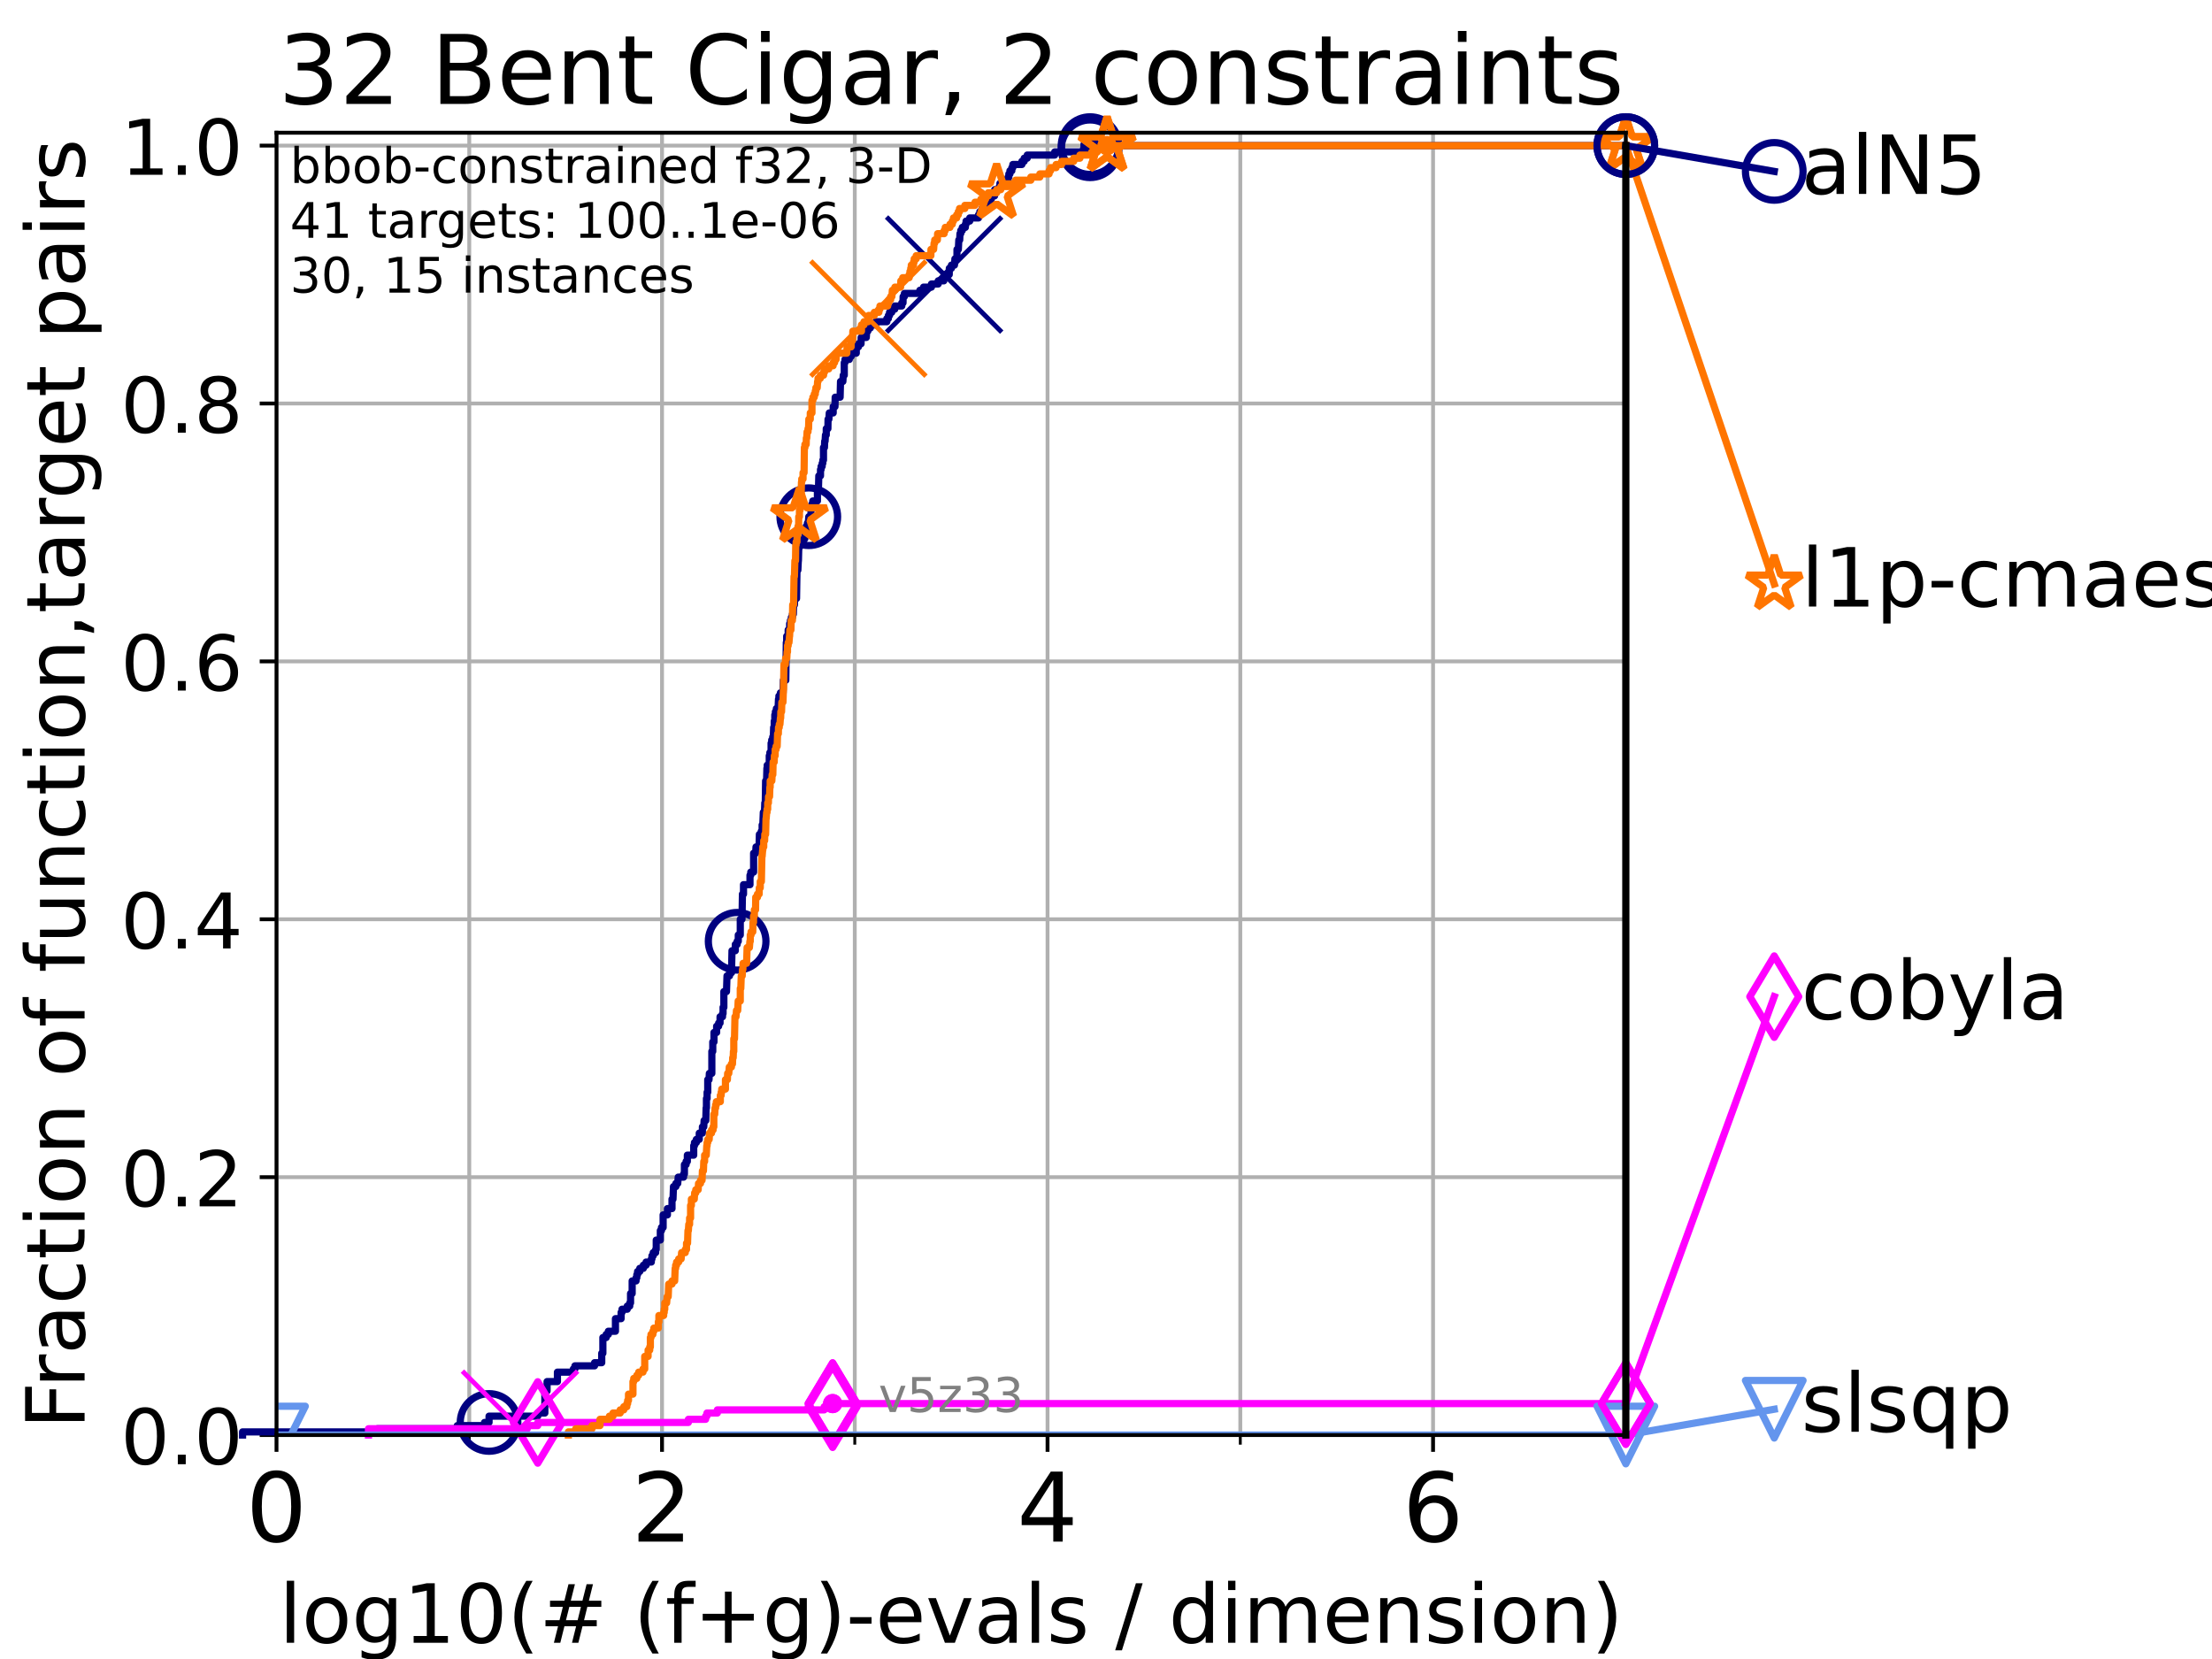 <?xml version="1.0" encoding="utf-8" standalone="no"?>
<!DOCTYPE svg PUBLIC "-//W3C//DTD SVG 1.1//EN"
  "http://www.w3.org/Graphics/SVG/1.1/DTD/svg11.dtd">
<!-- Created with matplotlib (https://matplotlib.org/) -->
<svg height="345.6pt" version="1.1" viewBox="0 0 460.8 345.6" width="460.8pt" xmlns="http://www.w3.org/2000/svg" xmlns:xlink="http://www.w3.org/1999/xlink">
 <defs>
  <style type="text/css">*{stroke-linecap:butt;stroke-linejoin:round;}</style>
 </defs>
 <g id="figure_1">
  <g id="patch_1">
   <path d="M 0 345.6 
L 460.8 345.6 
L 460.8 0 
L 0 0 
z
" style="fill:#ffffff;"/>
  </g>
  <g id="axes_1">
   <g id="patch_2">
    <path d="M 57.6 298.944 
L 338.688 298.944 
L 338.688 27.648 
L 57.6 27.648 
z
" style="fill:#ffffff;"/>
   </g>
   <g id="matplotlib.axis_1">
    <g id="xtick_1">
     <g id="line2d_1">
      <path clip-path="url(#p2a5535ed31)" d="M 57.6 298.944 
L 57.6 27.648 
" style="fill:none;stroke:#b0b0b0;stroke-linecap:square;stroke-width:0.8;"/>
     </g>
     <g id="line2d_2">
      <defs>
       <path d="M 0 0 
L 0 3.5 
" id="mc7255c403e" style="stroke:#000000;stroke-width:0.8;"/>
      </defs>
      <g>
       <use style="stroke:#000000;stroke-width:0.8;" x="57.6" xlink:href="#mc7255c403e" y="298.944"/>
      </g>
     </g>
     <g id="text_1">
      <!-- 0 -->
      <g transform="translate(51.237 321.141)scale(0.2 -0.2)">
       <defs>
        <path d="M 31.781 66.406 
Q 24.172 66.406 20.328 58.906 
Q 16.5 51.422 16.5 36.375 
Q 16.5 21.391 20.328 13.891 
Q 24.172 6.391 31.781 6.391 
Q 39.453 6.391 43.281 13.891 
Q 47.125 21.391 47.125 36.375 
Q 47.125 51.422 43.281 58.906 
Q 39.453 66.406 31.781 66.406 
z
M 31.781 74.219 
Q 44.047 74.219 50.516 64.516 
Q 56.984 54.828 56.984 36.375 
Q 56.984 17.969 50.516 8.266 
Q 44.047 -1.422 31.781 -1.422 
Q 19.531 -1.422 13.062 8.266 
Q 6.594 17.969 6.594 36.375 
Q 6.594 54.828 13.062 64.516 
Q 19.531 74.219 31.781 74.219 
z
" id="DejaVuSans-48"/>
       </defs>
       <use xlink:href="#DejaVuSans-48"/>
      </g>
     </g>
    </g>
    <g id="xtick_2">
     <g id="line2d_3">
      <path clip-path="url(#p2a5535ed31)" d="M 137.911 298.944 
L 137.911 27.648 
" style="fill:none;stroke:#b0b0b0;stroke-linecap:square;stroke-width:0.8;"/>
     </g>
     <g id="line2d_4">
      <g>
       <use style="stroke:#000000;stroke-width:0.8;" x="137.911" xlink:href="#mc7255c403e" y="298.944"/>
      </g>
     </g>
     <g id="text_2">
      <!-- 2 -->
      <g transform="translate(131.548 321.141)scale(0.2 -0.2)">
       <defs>
        <path d="M 19.188 8.297 
L 53.609 8.297 
L 53.609 0 
L 7.328 0 
L 7.328 8.297 
Q 12.938 14.109 22.625 23.891 
Q 32.328 33.688 34.812 36.531 
Q 39.547 41.844 41.422 45.531 
Q 43.312 49.219 43.312 52.781 
Q 43.312 58.594 39.234 62.25 
Q 35.156 65.922 28.609 65.922 
Q 23.969 65.922 18.812 64.312 
Q 13.672 62.703 7.812 59.422 
L 7.812 69.391 
Q 13.766 71.781 18.938 73 
Q 24.125 74.219 28.422 74.219 
Q 39.75 74.219 46.484 68.547 
Q 53.219 62.891 53.219 53.422 
Q 53.219 48.922 51.531 44.891 
Q 49.859 40.875 45.406 35.406 
Q 44.188 33.984 37.641 27.219 
Q 31.109 20.453 19.188 8.297 
z
" id="DejaVuSans-50"/>
       </defs>
       <use xlink:href="#DejaVuSans-50"/>
      </g>
     </g>
    </g>
    <g id="xtick_3">
     <g id="line2d_5">
      <path clip-path="url(#p2a5535ed31)" d="M 218.222 298.944 
L 218.222 27.648 
" style="fill:none;stroke:#b0b0b0;stroke-linecap:square;stroke-width:0.8;"/>
     </g>
     <g id="line2d_6">
      <g>
       <use style="stroke:#000000;stroke-width:0.8;" x="218.222" xlink:href="#mc7255c403e" y="298.944"/>
      </g>
     </g>
     <g id="text_3">
      <!-- 4 -->
      <g transform="translate(211.859 321.141)scale(0.2 -0.2)">
       <defs>
        <path d="M 37.797 64.312 
L 12.891 25.391 
L 37.797 25.391 
z
M 35.203 72.906 
L 47.609 72.906 
L 47.609 25.391 
L 58.016 25.391 
L 58.016 17.188 
L 47.609 17.188 
L 47.609 0 
L 37.797 0 
L 37.797 17.188 
L 4.891 17.188 
L 4.891 26.703 
z
" id="DejaVuSans-52"/>
       </defs>
       <use xlink:href="#DejaVuSans-52"/>
      </g>
     </g>
    </g>
    <g id="xtick_4">
     <g id="line2d_7">
      <path clip-path="url(#p2a5535ed31)" d="M 298.533 298.944 
L 298.533 27.648 
" style="fill:none;stroke:#b0b0b0;stroke-linecap:square;stroke-width:0.8;"/>
     </g>
     <g id="line2d_8">
      <g>
       <use style="stroke:#000000;stroke-width:0.8;" x="298.533" xlink:href="#mc7255c403e" y="298.944"/>
      </g>
     </g>
     <g id="text_4">
      <!-- 6 -->
      <g transform="translate(292.17 321.141)scale(0.2 -0.2)">
       <defs>
        <path d="M 33.016 40.375 
Q 26.375 40.375 22.484 35.828 
Q 18.609 31.297 18.609 23.391 
Q 18.609 15.531 22.484 10.953 
Q 26.375 6.391 33.016 6.391 
Q 39.656 6.391 43.531 10.953 
Q 47.406 15.531 47.406 23.391 
Q 47.406 31.297 43.531 35.828 
Q 39.656 40.375 33.016 40.375 
z
M 52.594 71.297 
L 52.594 62.312 
Q 48.875 64.062 45.094 64.984 
Q 41.312 65.922 37.594 65.922 
Q 27.828 65.922 22.672 59.328 
Q 17.531 52.734 16.797 39.406 
Q 19.672 43.656 24.016 45.922 
Q 28.375 48.188 33.594 48.188 
Q 44.578 48.188 50.953 41.516 
Q 57.328 34.859 57.328 23.391 
Q 57.328 12.156 50.688 5.359 
Q 44.047 -1.422 33.016 -1.422 
Q 20.359 -1.422 13.672 8.266 
Q 6.984 17.969 6.984 36.375 
Q 6.984 53.656 15.188 63.938 
Q 23.391 74.219 37.203 74.219 
Q 40.922 74.219 44.703 73.484 
Q 48.484 72.75 52.594 71.297 
z
" id="DejaVuSans-54"/>
       </defs>
       <use xlink:href="#DejaVuSans-54"/>
      </g>
     </g>
    </g>
    <g id="xtick_5">
     <g id="line2d_9">
      <path clip-path="url(#p2a5535ed31)" d="M 97.755 298.944 
L 97.755 27.648 
" style="fill:none;stroke:#b0b0b0;stroke-linecap:square;stroke-width:0.8;"/>
     </g>
     <g id="line2d_10">
      <defs>
       <path d="M 0 0 
L 0 2 
" id="m73eec9c6e4" style="stroke:#000000;stroke-width:0.6;"/>
      </defs>
      <g>
       <use style="stroke:#000000;stroke-width:0.6;" x="97.755" xlink:href="#m73eec9c6e4" y="298.944"/>
      </g>
     </g>
    </g>
    <g id="xtick_6">
     <g id="line2d_11">
      <path clip-path="url(#p2a5535ed31)" d="M 178.066 298.944 
L 178.066 27.648 
" style="fill:none;stroke:#b0b0b0;stroke-linecap:square;stroke-width:0.8;"/>
     </g>
     <g id="line2d_12">
      <g>
       <use style="stroke:#000000;stroke-width:0.6;" x="178.066" xlink:href="#m73eec9c6e4" y="298.944"/>
      </g>
     </g>
    </g>
    <g id="xtick_7">
     <g id="line2d_13">
      <path clip-path="url(#p2a5535ed31)" d="M 258.377 298.944 
L 258.377 27.648 
" style="fill:none;stroke:#b0b0b0;stroke-linecap:square;stroke-width:0.8;"/>
     </g>
     <g id="line2d_14">
      <g>
       <use style="stroke:#000000;stroke-width:0.6;" x="258.377" xlink:href="#m73eec9c6e4" y="298.944"/>
      </g>
     </g>
    </g>
    <g id="xtick_8">
     <g id="line2d_15">
      <path clip-path="url(#p2a5535ed31)" d="M 338.688 298.944 
L 338.688 27.648 
" style="fill:none;stroke:#b0b0b0;stroke-linecap:square;stroke-width:0.8;"/>
     </g>
     <g id="line2d_16">
      <g>
       <use style="stroke:#000000;stroke-width:0.6;" x="338.688" xlink:href="#m73eec9c6e4" y="298.944"/>
      </g>
     </g>
    </g>
    <g id="text_5">
     <!-- log10(# (f+g)-evals / dimension) -->
     <g transform="translate(58.145 342.218)scale(0.17 -0.17)">
      <defs>
       <path d="M 9.422 75.984 
L 18.406 75.984 
L 18.406 0 
L 9.422 0 
z
" id="DejaVuSans-108"/>
       <path d="M 30.609 48.391 
Q 23.391 48.391 19.188 42.75 
Q 14.984 37.109 14.984 27.297 
Q 14.984 17.484 19.156 11.844 
Q 23.344 6.203 30.609 6.203 
Q 37.797 6.203 41.984 11.859 
Q 46.188 17.531 46.188 27.297 
Q 46.188 37.016 41.984 42.703 
Q 37.797 48.391 30.609 48.391 
z
M 30.609 56 
Q 42.328 56 49.016 48.375 
Q 55.719 40.766 55.719 27.297 
Q 55.719 13.875 49.016 6.219 
Q 42.328 -1.422 30.609 -1.422 
Q 18.844 -1.422 12.172 6.219 
Q 5.516 13.875 5.516 27.297 
Q 5.516 40.766 12.172 48.375 
Q 18.844 56 30.609 56 
z
" id="DejaVuSans-111"/>
       <path d="M 45.406 27.984 
Q 45.406 37.75 41.375 43.109 
Q 37.359 48.484 30.078 48.484 
Q 22.859 48.484 18.828 43.109 
Q 14.797 37.75 14.797 27.984 
Q 14.797 18.266 18.828 12.891 
Q 22.859 7.516 30.078 7.516 
Q 37.359 7.516 41.375 12.891 
Q 45.406 18.266 45.406 27.984 
z
M 54.391 6.781 
Q 54.391 -7.172 48.188 -13.984 
Q 42 -20.797 29.203 -20.797 
Q 24.469 -20.797 20.266 -20.094 
Q 16.062 -19.391 12.109 -17.922 
L 12.109 -9.188 
Q 16.062 -11.328 19.922 -12.344 
Q 23.781 -13.375 27.781 -13.375 
Q 36.625 -13.375 41.016 -8.766 
Q 45.406 -4.156 45.406 5.172 
L 45.406 9.625 
Q 42.625 4.781 38.281 2.391 
Q 33.938 0 27.875 0 
Q 17.828 0 11.672 7.656 
Q 5.516 15.328 5.516 27.984 
Q 5.516 40.672 11.672 48.328 
Q 17.828 56 27.875 56 
Q 33.938 56 38.281 53.609 
Q 42.625 51.219 45.406 46.391 
L 45.406 54.688 
L 54.391 54.688 
z
" id="DejaVuSans-103"/>
       <path d="M 12.406 8.297 
L 28.516 8.297 
L 28.516 63.922 
L 10.984 60.406 
L 10.984 69.391 
L 28.422 72.906 
L 38.281 72.906 
L 38.281 8.297 
L 54.391 8.297 
L 54.391 0 
L 12.406 0 
z
" id="DejaVuSans-49"/>
       <path d="M 31 75.875 
Q 24.469 64.656 21.281 53.656 
Q 18.109 42.672 18.109 31.391 
Q 18.109 20.125 21.312 9.062 
Q 24.516 -2 31 -13.188 
L 23.188 -13.188 
Q 15.875 -1.703 12.234 9.375 
Q 8.594 20.453 8.594 31.391 
Q 8.594 42.281 12.203 53.312 
Q 15.828 64.359 23.188 75.875 
z
" id="DejaVuSans-40"/>
       <path d="M 51.125 44 
L 36.922 44 
L 32.812 27.688 
L 47.125 27.688 
z
M 43.797 71.781 
L 38.719 51.516 
L 52.984 51.516 
L 58.109 71.781 
L 65.922 71.781 
L 60.891 51.516 
L 76.125 51.516 
L 76.125 44 
L 58.984 44 
L 54.984 27.688 
L 70.516 27.688 
L 70.516 20.219 
L 53.078 20.219 
L 48 0 
L 40.188 0 
L 45.219 20.219 
L 30.906 20.219 
L 25.875 0 
L 18.016 0 
L 23.094 20.219 
L 7.719 20.219 
L 7.719 27.688 
L 24.906 27.688 
L 29 44 
L 13.281 44 
L 13.281 51.516 
L 30.906 51.516 
L 35.891 71.781 
z
" id="DejaVuSans-35"/>
       <path id="DejaVuSans-32"/>
       <path d="M 37.109 75.984 
L 37.109 68.5 
L 28.516 68.5 
Q 23.688 68.5 21.797 66.547 
Q 19.922 64.594 19.922 59.516 
L 19.922 54.688 
L 34.719 54.688 
L 34.719 47.703 
L 19.922 47.703 
L 19.922 0 
L 10.891 0 
L 10.891 47.703 
L 2.297 47.703 
L 2.297 54.688 
L 10.891 54.688 
L 10.891 58.5 
Q 10.891 67.625 15.141 71.797 
Q 19.391 75.984 28.609 75.984 
z
" id="DejaVuSans-102"/>
       <path d="M 46 62.703 
L 46 35.5 
L 73.188 35.5 
L 73.188 27.203 
L 46 27.203 
L 46 0 
L 37.797 0 
L 37.797 27.203 
L 10.594 27.203 
L 10.594 35.5 
L 37.797 35.5 
L 37.797 62.703 
z
" id="DejaVuSans-43"/>
       <path d="M 8.016 75.875 
L 15.828 75.875 
Q 23.141 64.359 26.781 53.312 
Q 30.422 42.281 30.422 31.391 
Q 30.422 20.453 26.781 9.375 
Q 23.141 -1.703 15.828 -13.188 
L 8.016 -13.188 
Q 14.5 -2 17.703 9.062 
Q 20.906 20.125 20.906 31.391 
Q 20.906 42.672 17.703 53.656 
Q 14.5 64.656 8.016 75.875 
z
" id="DejaVuSans-41"/>
       <path d="M 4.891 31.391 
L 31.203 31.391 
L 31.203 23.391 
L 4.891 23.391 
z
" id="DejaVuSans-45"/>
       <path d="M 56.203 29.594 
L 56.203 25.203 
L 14.891 25.203 
Q 15.484 15.922 20.484 11.062 
Q 25.484 6.203 34.422 6.203 
Q 39.594 6.203 44.453 7.469 
Q 49.312 8.734 54.109 11.281 
L 54.109 2.781 
Q 49.266 0.734 44.188 -0.344 
Q 39.109 -1.422 33.891 -1.422 
Q 20.797 -1.422 13.156 6.188 
Q 5.516 13.812 5.516 26.812 
Q 5.516 40.234 12.766 48.109 
Q 20.016 56 32.328 56 
Q 43.359 56 49.781 48.891 
Q 56.203 41.797 56.203 29.594 
z
M 47.219 32.234 
Q 47.125 39.594 43.094 43.984 
Q 39.062 48.391 32.422 48.391 
Q 24.906 48.391 20.391 44.141 
Q 15.875 39.891 15.188 32.172 
z
" id="DejaVuSans-101"/>
       <path d="M 2.984 54.688 
L 12.5 54.688 
L 29.594 8.797 
L 46.688 54.688 
L 56.203 54.688 
L 35.688 0 
L 23.484 0 
z
" id="DejaVuSans-118"/>
       <path d="M 34.281 27.484 
Q 23.391 27.484 19.188 25 
Q 14.984 22.516 14.984 16.5 
Q 14.984 11.719 18.141 8.906 
Q 21.297 6.109 26.703 6.109 
Q 34.188 6.109 38.703 11.406 
Q 43.219 16.703 43.219 25.484 
L 43.219 27.484 
z
M 52.203 31.203 
L 52.203 0 
L 43.219 0 
L 43.219 8.297 
Q 40.141 3.328 35.547 0.953 
Q 30.953 -1.422 24.312 -1.422 
Q 15.922 -1.422 10.953 3.297 
Q 6 8.016 6 15.922 
Q 6 25.141 12.172 29.828 
Q 18.359 34.516 30.609 34.516 
L 43.219 34.516 
L 43.219 35.406 
Q 43.219 41.609 39.141 45 
Q 35.062 48.391 27.688 48.391 
Q 23 48.391 18.547 47.266 
Q 14.109 46.141 10.016 43.891 
L 10.016 52.203 
Q 14.938 54.109 19.578 55.047 
Q 24.219 56 28.609 56 
Q 40.484 56 46.344 49.844 
Q 52.203 43.703 52.203 31.203 
z
" id="DejaVuSans-97"/>
       <path d="M 44.281 53.078 
L 44.281 44.578 
Q 40.484 46.531 36.375 47.5 
Q 32.281 48.484 27.875 48.484 
Q 21.188 48.484 17.844 46.438 
Q 14.5 44.391 14.5 40.281 
Q 14.5 37.156 16.891 35.375 
Q 19.281 33.594 26.516 31.984 
L 29.594 31.297 
Q 39.156 29.25 43.188 25.516 
Q 47.219 21.781 47.219 15.094 
Q 47.219 7.469 41.188 3.016 
Q 35.156 -1.422 24.609 -1.422 
Q 20.219 -1.422 15.453 -0.562 
Q 10.688 0.297 5.422 2 
L 5.422 11.281 
Q 10.406 8.688 15.234 7.391 
Q 20.062 6.109 24.812 6.109 
Q 31.156 6.109 34.562 8.281 
Q 37.984 10.453 37.984 14.406 
Q 37.984 18.062 35.516 20.016 
Q 33.062 21.969 24.703 23.781 
L 21.578 24.516 
Q 13.234 26.266 9.516 29.906 
Q 5.812 33.547 5.812 39.891 
Q 5.812 47.609 11.281 51.797 
Q 16.75 56 26.812 56 
Q 31.781 56 36.172 55.266 
Q 40.578 54.547 44.281 53.078 
z
" id="DejaVuSans-115"/>
       <path d="M 25.391 72.906 
L 33.688 72.906 
L 8.297 -9.281 
L 0 -9.281 
z
" id="DejaVuSans-47"/>
       <path d="M 45.406 46.391 
L 45.406 75.984 
L 54.391 75.984 
L 54.391 0 
L 45.406 0 
L 45.406 8.203 
Q 42.578 3.328 38.25 0.953 
Q 33.938 -1.422 27.875 -1.422 
Q 17.969 -1.422 11.734 6.484 
Q 5.516 14.406 5.516 27.297 
Q 5.516 40.188 11.734 48.094 
Q 17.969 56 27.875 56 
Q 33.938 56 38.25 53.625 
Q 42.578 51.266 45.406 46.391 
z
M 14.797 27.297 
Q 14.797 17.391 18.875 11.75 
Q 22.953 6.109 30.078 6.109 
Q 37.203 6.109 41.297 11.75 
Q 45.406 17.391 45.406 27.297 
Q 45.406 37.203 41.297 42.844 
Q 37.203 48.484 30.078 48.484 
Q 22.953 48.484 18.875 42.844 
Q 14.797 37.203 14.797 27.297 
z
" id="DejaVuSans-100"/>
       <path d="M 9.422 54.688 
L 18.406 54.688 
L 18.406 0 
L 9.422 0 
z
M 9.422 75.984 
L 18.406 75.984 
L 18.406 64.594 
L 9.422 64.594 
z
" id="DejaVuSans-105"/>
       <path d="M 52 44.188 
Q 55.375 50.25 60.062 53.125 
Q 64.75 56 71.094 56 
Q 79.641 56 84.281 50.016 
Q 88.922 44.047 88.922 33.016 
L 88.922 0 
L 79.891 0 
L 79.891 32.719 
Q 79.891 40.578 77.094 44.375 
Q 74.312 48.188 68.609 48.188 
Q 61.625 48.188 57.562 43.547 
Q 53.516 38.922 53.516 30.906 
L 53.516 0 
L 44.484 0 
L 44.484 32.719 
Q 44.484 40.625 41.703 44.406 
Q 38.922 48.188 33.109 48.188 
Q 26.219 48.188 22.156 43.531 
Q 18.109 38.875 18.109 30.906 
L 18.109 0 
L 9.078 0 
L 9.078 54.688 
L 18.109 54.688 
L 18.109 46.188 
Q 21.188 51.219 25.484 53.609 
Q 29.781 56 35.688 56 
Q 41.656 56 45.828 52.969 
Q 50 49.953 52 44.188 
z
" id="DejaVuSans-109"/>
       <path d="M 54.891 33.016 
L 54.891 0 
L 45.906 0 
L 45.906 32.719 
Q 45.906 40.484 42.875 44.328 
Q 39.844 48.188 33.797 48.188 
Q 26.516 48.188 22.312 43.547 
Q 18.109 38.922 18.109 30.906 
L 18.109 0 
L 9.078 0 
L 9.078 54.688 
L 18.109 54.688 
L 18.109 46.188 
Q 21.344 51.125 25.703 53.562 
Q 30.078 56 35.797 56 
Q 45.219 56 50.047 50.172 
Q 54.891 44.344 54.891 33.016 
z
" id="DejaVuSans-110"/>
      </defs>
      <use xlink:href="#DejaVuSans-108"/>
      <use x="27.783" xlink:href="#DejaVuSans-111"/>
      <use x="88.965" xlink:href="#DejaVuSans-103"/>
      <use x="152.441" xlink:href="#DejaVuSans-49"/>
      <use x="216.064" xlink:href="#DejaVuSans-48"/>
      <use x="279.688" xlink:href="#DejaVuSans-40"/>
      <use x="318.701" xlink:href="#DejaVuSans-35"/>
      <use x="402.49" xlink:href="#DejaVuSans-32"/>
      <use x="434.277" xlink:href="#DejaVuSans-40"/>
      <use x="473.291" xlink:href="#DejaVuSans-102"/>
      <use x="508.496" xlink:href="#DejaVuSans-43"/>
      <use x="592.285" xlink:href="#DejaVuSans-103"/>
      <use x="655.762" xlink:href="#DejaVuSans-41"/>
      <use x="694.775" xlink:href="#DejaVuSans-45"/>
      <use x="730.859" xlink:href="#DejaVuSans-101"/>
      <use x="792.383" xlink:href="#DejaVuSans-118"/>
      <use x="851.562" xlink:href="#DejaVuSans-97"/>
      <use x="912.842" xlink:href="#DejaVuSans-108"/>
      <use x="940.625" xlink:href="#DejaVuSans-115"/>
      <use x="992.725" xlink:href="#DejaVuSans-32"/>
      <use x="1024.512" xlink:href="#DejaVuSans-47"/>
      <use x="1058.203" xlink:href="#DejaVuSans-32"/>
      <use x="1089.99" xlink:href="#DejaVuSans-100"/>
      <use x="1153.467" xlink:href="#DejaVuSans-105"/>
      <use x="1181.25" xlink:href="#DejaVuSans-109"/>
      <use x="1278.662" xlink:href="#DejaVuSans-101"/>
      <use x="1340.186" xlink:href="#DejaVuSans-110"/>
      <use x="1403.564" xlink:href="#DejaVuSans-115"/>
      <use x="1455.664" xlink:href="#DejaVuSans-105"/>
      <use x="1483.447" xlink:href="#DejaVuSans-111"/>
      <use x="1544.629" xlink:href="#DejaVuSans-110"/>
      <use x="1608.008" xlink:href="#DejaVuSans-41"/>
     </g>
    </g>
   </g>
   <g id="matplotlib.axis_2">
    <g id="ytick_1">
     <g id="line2d_17">
      <path clip-path="url(#p2a5535ed31)" d="M 57.6 298.944 
L 338.688 298.944 
" style="fill:none;stroke:#b0b0b0;stroke-linecap:square;stroke-width:0.8;"/>
     </g>
     <g id="line2d_18">
      <defs>
       <path d="M 0 0 
L -3.5 0 
" id="m911f655627" style="stroke:#000000;stroke-width:0.8;"/>
      </defs>
      <g>
       <use style="stroke:#000000;stroke-width:0.8;" x="57.6" xlink:href="#m911f655627" y="298.944"/>
      </g>
     </g>
     <g id="text_6">
      <!-- 0.0 -->
      <g transform="translate(25.155 305.023)scale(0.16 -0.16)">
       <defs>
        <path d="M 10.688 12.406 
L 21 12.406 
L 21 0 
L 10.688 0 
z
" id="DejaVuSans-46"/>
       </defs>
       <use xlink:href="#DejaVuSans-48"/>
       <use x="63.623" xlink:href="#DejaVuSans-46"/>
       <use x="95.41" xlink:href="#DejaVuSans-48"/>
      </g>
     </g>
    </g>
    <g id="ytick_2">
     <g id="line2d_19">
      <path clip-path="url(#p2a5535ed31)" d="M 57.6 245.222 
L 338.688 245.222 
" style="fill:none;stroke:#b0b0b0;stroke-linecap:square;stroke-width:0.8;"/>
     </g>
     <g id="line2d_20">
      <g>
       <use style="stroke:#000000;stroke-width:0.8;" x="57.6" xlink:href="#m911f655627" y="245.222"/>
      </g>
     </g>
     <g id="text_7">
      <!-- 0.2 -->
      <g transform="translate(25.155 251.301)scale(0.16 -0.16)">
       <use xlink:href="#DejaVuSans-48"/>
       <use x="63.623" xlink:href="#DejaVuSans-46"/>
       <use x="95.41" xlink:href="#DejaVuSans-50"/>
      </g>
     </g>
    </g>
    <g id="ytick_3">
     <g id="line2d_21">
      <path clip-path="url(#p2a5535ed31)" d="M 57.6 191.5 
L 338.688 191.5 
" style="fill:none;stroke:#b0b0b0;stroke-linecap:square;stroke-width:0.8;"/>
     </g>
     <g id="line2d_22">
      <g>
       <use style="stroke:#000000;stroke-width:0.8;" x="57.6" xlink:href="#m911f655627" y="191.5"/>
      </g>
     </g>
     <g id="text_8">
      <!-- 0.4 -->
      <g transform="translate(25.155 197.579)scale(0.16 -0.16)">
       <use xlink:href="#DejaVuSans-48"/>
       <use x="63.623" xlink:href="#DejaVuSans-46"/>
       <use x="95.41" xlink:href="#DejaVuSans-52"/>
      </g>
     </g>
    </g>
    <g id="ytick_4">
     <g id="line2d_23">
      <path clip-path="url(#p2a5535ed31)" d="M 57.6 137.778 
L 338.688 137.778 
" style="fill:none;stroke:#b0b0b0;stroke-linecap:square;stroke-width:0.8;"/>
     </g>
     <g id="line2d_24">
      <g>
       <use style="stroke:#000000;stroke-width:0.8;" x="57.6" xlink:href="#m911f655627" y="137.778"/>
      </g>
     </g>
     <g id="text_9">
      <!-- 0.6 -->
      <g transform="translate(25.155 143.857)scale(0.16 -0.16)">
       <use xlink:href="#DejaVuSans-48"/>
       <use x="63.623" xlink:href="#DejaVuSans-46"/>
       <use x="95.41" xlink:href="#DejaVuSans-54"/>
      </g>
     </g>
    </g>
    <g id="ytick_5">
     <g id="line2d_25">
      <path clip-path="url(#p2a5535ed31)" d="M 57.6 84.056 
L 338.688 84.056 
" style="fill:none;stroke:#b0b0b0;stroke-linecap:square;stroke-width:0.8;"/>
     </g>
     <g id="line2d_26">
      <g>
       <use style="stroke:#000000;stroke-width:0.8;" x="57.6" xlink:href="#m911f655627" y="84.056"/>
      </g>
     </g>
     <g id="text_10">
      <!-- 0.8 -->
      <g transform="translate(25.155 90.135)scale(0.16 -0.16)">
       <defs>
        <path d="M 31.781 34.625 
Q 24.75 34.625 20.719 30.859 
Q 16.703 27.094 16.703 20.516 
Q 16.703 13.922 20.719 10.156 
Q 24.75 6.391 31.781 6.391 
Q 38.812 6.391 42.859 10.172 
Q 46.922 13.969 46.922 20.516 
Q 46.922 27.094 42.891 30.859 
Q 38.875 34.625 31.781 34.625 
z
M 21.922 38.812 
Q 15.578 40.375 12.031 44.719 
Q 8.5 49.078 8.5 55.328 
Q 8.5 64.062 14.719 69.141 
Q 20.953 74.219 31.781 74.219 
Q 42.672 74.219 48.875 69.141 
Q 55.078 64.062 55.078 55.328 
Q 55.078 49.078 51.531 44.719 
Q 48 40.375 41.703 38.812 
Q 48.828 37.156 52.797 32.312 
Q 56.781 27.484 56.781 20.516 
Q 56.781 9.906 50.312 4.234 
Q 43.844 -1.422 31.781 -1.422 
Q 19.734 -1.422 13.25 4.234 
Q 6.781 9.906 6.781 20.516 
Q 6.781 27.484 10.781 32.312 
Q 14.797 37.156 21.922 38.812 
z
M 18.312 54.391 
Q 18.312 48.734 21.844 45.562 
Q 25.391 42.391 31.781 42.391 
Q 38.141 42.391 41.719 45.562 
Q 45.312 48.734 45.312 54.391 
Q 45.312 60.062 41.719 63.234 
Q 38.141 66.406 31.781 66.406 
Q 25.391 66.406 21.844 63.234 
Q 18.312 60.062 18.312 54.391 
z
" id="DejaVuSans-56"/>
       </defs>
       <use xlink:href="#DejaVuSans-48"/>
       <use x="63.623" xlink:href="#DejaVuSans-46"/>
       <use x="95.41" xlink:href="#DejaVuSans-56"/>
      </g>
     </g>
    </g>
    <g id="ytick_6">
     <g id="line2d_27">
      <path clip-path="url(#p2a5535ed31)" d="M 57.6 30.334 
L 338.688 30.334 
" style="fill:none;stroke:#b0b0b0;stroke-linecap:square;stroke-width:0.8;"/>
     </g>
     <g id="line2d_28">
      <g>
       <use style="stroke:#000000;stroke-width:0.8;" x="57.6" xlink:href="#m911f655627" y="30.334"/>
      </g>
     </g>
     <g id="text_11">
      <!-- 1.0 -->
      <g transform="translate(25.155 36.413)scale(0.16 -0.16)">
       <use xlink:href="#DejaVuSans-49"/>
       <use x="63.623" xlink:href="#DejaVuSans-46"/>
       <use x="95.41" xlink:href="#DejaVuSans-48"/>
      </g>
     </g>
    </g>
    <g id="text_12">
     <!-- Fraction of function,target pairs -->
     <g transform="translate(17.62 297.681)rotate(-90)scale(0.17 -0.17)">
      <defs>
       <path d="M 9.812 72.906 
L 51.703 72.906 
L 51.703 64.594 
L 19.672 64.594 
L 19.672 43.109 
L 48.578 43.109 
L 48.578 34.812 
L 19.672 34.812 
L 19.672 0 
L 9.812 0 
z
" id="DejaVuSans-70"/>
       <path d="M 41.109 46.297 
Q 39.594 47.172 37.812 47.578 
Q 36.031 48 33.891 48 
Q 26.266 48 22.188 43.047 
Q 18.109 38.094 18.109 28.812 
L 18.109 0 
L 9.078 0 
L 9.078 54.688 
L 18.109 54.688 
L 18.109 46.188 
Q 20.953 51.172 25.484 53.578 
Q 30.031 56 36.531 56 
Q 37.453 56 38.578 55.875 
Q 39.703 55.766 41.062 55.516 
z
" id="DejaVuSans-114"/>
       <path d="M 48.781 52.594 
L 48.781 44.188 
Q 44.969 46.297 41.141 47.344 
Q 37.312 48.391 33.406 48.391 
Q 24.656 48.391 19.812 42.844 
Q 14.984 37.312 14.984 27.297 
Q 14.984 17.281 19.812 11.734 
Q 24.656 6.203 33.406 6.203 
Q 37.312 6.203 41.141 7.25 
Q 44.969 8.297 48.781 10.406 
L 48.781 2.094 
Q 45.016 0.344 40.984 -0.531 
Q 36.969 -1.422 32.422 -1.422 
Q 20.062 -1.422 12.781 6.344 
Q 5.516 14.109 5.516 27.297 
Q 5.516 40.672 12.859 48.328 
Q 20.219 56 33.016 56 
Q 37.156 56 41.109 55.141 
Q 45.062 54.297 48.781 52.594 
z
" id="DejaVuSans-99"/>
       <path d="M 18.312 70.219 
L 18.312 54.688 
L 36.812 54.688 
L 36.812 47.703 
L 18.312 47.703 
L 18.312 18.016 
Q 18.312 11.328 20.141 9.422 
Q 21.969 7.516 27.594 7.516 
L 36.812 7.516 
L 36.812 0 
L 27.594 0 
Q 17.188 0 13.234 3.875 
Q 9.281 7.766 9.281 18.016 
L 9.281 47.703 
L 2.688 47.703 
L 2.688 54.688 
L 9.281 54.688 
L 9.281 70.219 
z
" id="DejaVuSans-116"/>
       <path d="M 8.5 21.578 
L 8.5 54.688 
L 17.484 54.688 
L 17.484 21.922 
Q 17.484 14.156 20.5 10.266 
Q 23.531 6.391 29.594 6.391 
Q 36.859 6.391 41.078 11.031 
Q 45.312 15.672 45.312 23.688 
L 45.312 54.688 
L 54.297 54.688 
L 54.297 0 
L 45.312 0 
L 45.312 8.406 
Q 42.047 3.422 37.719 1 
Q 33.406 -1.422 27.688 -1.422 
Q 18.266 -1.422 13.375 4.438 
Q 8.5 10.297 8.5 21.578 
z
M 31.109 56 
z
" id="DejaVuSans-117"/>
       <path d="M 11.719 12.406 
L 22.016 12.406 
L 22.016 4 
L 14.016 -11.625 
L 7.719 -11.625 
L 11.719 4 
z
" id="DejaVuSans-44"/>
       <path d="M 18.109 8.203 
L 18.109 -20.797 
L 9.078 -20.797 
L 9.078 54.688 
L 18.109 54.688 
L 18.109 46.391 
Q 20.953 51.266 25.266 53.625 
Q 29.594 56 35.594 56 
Q 45.562 56 51.781 48.094 
Q 58.016 40.188 58.016 27.297 
Q 58.016 14.406 51.781 6.484 
Q 45.562 -1.422 35.594 -1.422 
Q 29.594 -1.422 25.266 0.953 
Q 20.953 3.328 18.109 8.203 
z
M 48.688 27.297 
Q 48.688 37.203 44.609 42.844 
Q 40.531 48.484 33.406 48.484 
Q 26.266 48.484 22.188 42.844 
Q 18.109 37.203 18.109 27.297 
Q 18.109 17.391 22.188 11.75 
Q 26.266 6.109 33.406 6.109 
Q 40.531 6.109 44.609 11.75 
Q 48.688 17.391 48.688 27.297 
z
" id="DejaVuSans-112"/>
      </defs>
      <use xlink:href="#DejaVuSans-70"/>
      <use x="50.27" xlink:href="#DejaVuSans-114"/>
      <use x="91.383" xlink:href="#DejaVuSans-97"/>
      <use x="152.662" xlink:href="#DejaVuSans-99"/>
      <use x="207.643" xlink:href="#DejaVuSans-116"/>
      <use x="246.852" xlink:href="#DejaVuSans-105"/>
      <use x="274.635" xlink:href="#DejaVuSans-111"/>
      <use x="335.816" xlink:href="#DejaVuSans-110"/>
      <use x="399.195" xlink:href="#DejaVuSans-32"/>
      <use x="430.982" xlink:href="#DejaVuSans-111"/>
      <use x="492.164" xlink:href="#DejaVuSans-102"/>
      <use x="527.369" xlink:href="#DejaVuSans-32"/>
      <use x="559.156" xlink:href="#DejaVuSans-102"/>
      <use x="594.361" xlink:href="#DejaVuSans-117"/>
      <use x="657.74" xlink:href="#DejaVuSans-110"/>
      <use x="721.119" xlink:href="#DejaVuSans-99"/>
      <use x="776.1" xlink:href="#DejaVuSans-116"/>
      <use x="815.309" xlink:href="#DejaVuSans-105"/>
      <use x="843.092" xlink:href="#DejaVuSans-111"/>
      <use x="904.273" xlink:href="#DejaVuSans-110"/>
      <use x="967.652" xlink:href="#DejaVuSans-44"/>
      <use x="999.439" xlink:href="#DejaVuSans-116"/>
      <use x="1038.648" xlink:href="#DejaVuSans-97"/>
      <use x="1099.928" xlink:href="#DejaVuSans-114"/>
      <use x="1139.291" xlink:href="#DejaVuSans-103"/>
      <use x="1202.768" xlink:href="#DejaVuSans-101"/>
      <use x="1264.291" xlink:href="#DejaVuSans-116"/>
      <use x="1303.5" xlink:href="#DejaVuSans-32"/>
      <use x="1335.287" xlink:href="#DejaVuSans-112"/>
      <use x="1398.764" xlink:href="#DejaVuSans-97"/>
      <use x="1460.043" xlink:href="#DejaVuSans-105"/>
      <use x="1487.826" xlink:href="#DejaVuSans-114"/>
      <use x="1528.939" xlink:href="#DejaVuSans-115"/>
     </g>
    </g>
   </g>
   <g id="line2d_29">
    <defs>
     <path d="M 0 1.5 
C 0.398 1.5 0.779 1.342 1.061 1.061 
C 1.342 0.779 1.5 0.398 1.5 0 
C 1.5 -0.398 1.342 -0.779 1.061 -1.061 
C 0.779 -1.342 0.398 -1.5 0 -1.5 
C -0.398 -1.5 -0.779 -1.342 -1.061 -1.061 
C -1.342 -0.779 -1.5 -0.398 -1.5 0 
C -1.5 0.398 -1.342 0.779 -1.061 1.061 
C -0.779 1.342 -0.398 1.5 0 1.5 
z
" id="m600b299e73" style="stroke:#000080;"/>
    </defs>
    <g>
     <use style="fill:#000080;stroke:#000080;" x="227.085" xlink:href="#m600b299e73" y="30.334"/>
     <use style="fill:#000080;stroke:#000080;" x="227.085" xlink:href="#m600b299e73" y="30.334"/>
    </g>
   </g>
   <g id="line2d_30">
    <path d="M 50.529 298.944 
L 50.529 298.289 
L 78.596 298.289 
L 78.596 297.634 
L 95.26 297.634 
L 95.26 296.979 
L 100.935 296.979 
L 100.935 296.323 
L 101.878 296.323 
L 101.878 295.013 
L 112.026 295.013 
L 112.026 294.358 
L 113.501 294.358 
L 113.501 289.772 
L 113.966 289.772 
L 113.966 287.807 
L 116.122 287.807 
L 116.122 285.841 
L 119.436 285.841 
L 119.436 285.186 
L 119.768 285.186 
L 119.768 284.531 
L 123.856 284.531 
L 123.856 283.876 
L 125.352 283.876 
L 125.352 281.91 
L 125.589 281.91 
L 125.589 278.634 
L 126.282 278.634 
L 126.282 277.979 
L 126.729 277.979 
L 126.729 277.324 
L 128.21 277.324 
L 128.21 274.704 
L 129.386 274.704 
L 129.386 273.393 
L 129.574 273.393 
L 129.574 272.738 
L 130.665 272.738 
L 130.665 272.083 
L 131.185 272.083 
L 131.185 271.428 
L 131.355 271.428 
L 131.355 269.462 
L 131.691 269.462 
L 131.691 266.842 
L 132.502 266.842 
L 132.502 266.187 
L 132.66 266.187 
L 132.66 265.532 
L 132.816 265.532 
L 132.816 264.876 
L 133.277 264.876 
L 133.277 264.221 
L 134.019 264.221 
L 134.019 263.566 
L 134.591 263.566 
L 134.591 262.911 
L 135.682 262.911 
L 135.682 262.256 
L 135.813 262.256 
L 135.813 261.601 
L 136.073 261.601 
L 136.073 260.946 
L 136.583 260.946 
L 136.583 260.29 
L 136.708 260.29 
L 136.708 258.325 
L 137.559 258.325 
L 137.559 256.36 
L 137.794 256.36 
L 137.794 255.704 
L 138.142 255.704 
L 138.142 253.084 
L 139.036 253.084 
L 139.036 251.773 
L 139.991 251.773 
L 139.991 249.808 
L 140.196 249.808 
L 140.298 247.187 
L 140.797 247.187 
L 140.797 246.532 
L 141.187 246.532 
L 141.283 245.222 
L 142.397 245.222 
L 142.397 244.567 
L 142.576 244.567 
L 142.576 242.601 
L 142.928 242.601 
L 142.928 241.946 
L 143.187 241.946 
L 143.187 240.636 
L 144.511 240.636 
L 144.511 238.671 
L 144.669 238.671 
L 144.669 238.015 
L 145.059 238.015 
L 145.059 237.36 
L 145.666 237.36 
L 145.666 236.05 
L 146.324 236.05 
L 146.324 234.74 
L 146.609 234.74 
L 146.679 233.429 
L 147.027 233.429 
L 147.096 230.809 
L 147.165 230.809 
L 147.165 228.843 
L 147.301 228.843 
L 147.301 227.533 
L 147.436 227.533 
L 147.436 224.912 
L 147.703 224.912 
L 147.77 223.602 
L 148.29 223.602 
L 148.29 219.016 
L 148.481 219.016 
L 148.481 217.051 
L 148.733 217.051 
L 148.733 215.085 
L 149.287 215.085 
L 149.287 213.775 
L 149.706 213.775 
L 149.706 213.12 
L 149.999 213.12 
L 149.999 211.81 
L 150.514 211.81 
L 150.514 211.154 
L 150.627 211.154 
L 150.627 209.844 
L 150.794 209.844 
L 150.794 206.568 
L 151.341 206.568 
L 151.448 203.293 
L 151.975 203.293 
L 151.975 202.638 
L 152.386 202.638 
L 152.487 198.052 
L 153.178 198.052 
L 153.178 196.741 
L 153.562 196.741 
L 153.562 196.086 
L 153.797 196.086 
L 153.797 194.776 
L 154.213 194.776 
L 154.213 191.5 
L 154.574 191.5 
L 154.663 186.259 
L 154.885 186.259 
L 154.885 184.293 
L 156.236 184.293 
L 156.236 182.328 
L 156.398 182.328 
L 156.398 181.673 
L 156.992 181.673 
L 156.992 177.742 
L 157.415 177.742 
L 157.491 176.432 
L 158.123 176.432 
L 158.195 173.811 
L 158.591 173.811 
L 158.591 173.156 
L 158.767 173.156 
L 158.767 171.846 
L 158.907 171.846 
L 159.012 169.225 
L 159.253 169.225 
L 159.321 167.26 
L 159.423 167.26 
L 159.49 162.674 
L 159.692 162.674 
L 159.758 160.053 
L 159.824 160.053 
L 159.824 159.398 
L 160.249 159.398 
L 160.249 157.432 
L 160.378 157.432 
L 160.378 156.777 
L 160.633 156.777 
L 160.633 154.812 
L 160.759 154.812 
L 160.759 154.157 
L 160.977 154.157 
L 160.977 153.502 
L 161.1 153.502 
L 161.162 151.536 
L 161.284 151.536 
L 161.284 150.226 
L 161.405 150.226 
L 161.405 148.916 
L 161.526 148.916 
L 161.526 148.26 
L 161.735 148.26 
L 161.735 147.605 
L 162.087 147.605 
L 162.174 145.64 
L 162.26 145.64 
L 162.26 144.985 
L 162.574 144.985 
L 162.574 144.33 
L 163.13 144.33 
L 163.185 141.709 
L 163.696 141.709 
L 163.802 133.847 
L 163.881 133.847 
L 163.881 132.537 
L 164.192 132.537 
L 164.192 131.227 
L 164.499 131.227 
L 164.499 129.916 
L 164.65 129.916 
L 164.65 129.261 
L 164.85 129.261 
L 164.85 128.606 
L 165.072 128.606 
L 165.072 127.951 
L 165.266 127.951 
L 165.315 125.985 
L 165.507 125.985 
L 165.507 124.675 
L 165.932 124.675 
L 166.025 118.779 
L 166.209 118.779 
L 166.301 116.813 
L 166.324 116.813 
L 166.392 114.193 
L 166.482 114.193 
L 166.482 113.538 
L 166.906 113.538 
L 166.906 112.883 
L 167.342 112.883 
L 167.342 112.227 
L 167.662 112.227 
L 167.704 110.262 
L 167.955 110.262 
L 167.955 109.607 
L 168.202 109.607 
L 168.202 108.952 
L 168.385 108.952 
L 168.486 107.641 
L 168.943 107.641 
L 168.943 105.676 
L 169.119 105.676 
L 169.119 105.021 
L 169.312 105.021 
L 169.312 104.366 
L 170.283 104.366 
L 170.283 102.4 
L 170.482 102.4 
L 170.572 99.124 
L 170.925 99.124 
L 170.925 97.814 
L 171.048 97.814 
L 171.048 97.159 
L 171.272 97.159 
L 171.272 96.504 
L 171.409 96.504 
L 171.409 95.849 
L 171.545 95.849 
L 171.545 93.228 
L 171.746 93.228 
L 171.796 91.918 
L 171.879 91.918 
L 171.962 90.608 
L 172.126 90.608 
L 172.126 89.297 
L 172.466 89.297 
L 172.498 87.332 
L 172.673 87.332 
L 172.752 86.022 
L 173.569 86.022 
L 173.569 84.711 
L 173.941 84.711 
L 173.985 82.746 
L 175.012 82.746 
L 175.095 79.47 
L 175.584 79.47 
L 175.664 78.16 
L 175.877 78.16 
L 175.877 75.539 
L 176.021 75.539 
L 176.021 74.884 
L 176.925 74.884 
L 176.925 74.229 
L 177.33 74.229 
L 177.33 73.574 
L 178.377 73.574 
L 178.377 72.263 
L 178.828 72.263 
L 178.828 71.608 
L 179.376 71.608 
L 179.398 70.298 
L 180.463 70.298 
L 180.554 68.988 
L 180.794 68.988 
L 180.794 68.333 
L 181.304 68.333 
L 181.304 67.677 
L 182.399 67.677 
L 182.399 67.022 
L 184.745 67.022 
L 184.745 66.367 
L 185.067 66.367 
L 185.067 65.712 
L 185.307 65.712 
L 185.307 65.057 
L 185.769 65.057 
L 185.769 64.402 
L 186.4 64.402 
L 186.4 63.747 
L 187.859 63.747 
L 187.859 63.091 
L 188.115 63.091 
L 188.135 61.781 
L 188.401 61.781 
L 188.401 61.126 
L 191.62 61.126 
L 191.62 60.471 
L 192.388 60.471 
L 192.388 59.816 
L 194.032 59.816 
L 194.032 59.161 
L 195.444 59.161 
L 195.444 58.505 
L 196.618 58.505 
L 196.678 57.195 
L 197.745 57.195 
L 197.76 55.885 
L 198.198 55.885 
L 198.198 55.23 
L 198.831 55.23 
L 198.926 53.919 
L 199.346 53.919 
L 199.36 51.954 
L 199.642 51.954 
L 199.737 49.988 
L 199.924 49.988 
L 199.977 48.678 
L 200.141 48.678 
L 200.141 48.023 
L 200.46 48.023 
L 200.46 47.368 
L 201.101 47.368 
L 201.101 46.713 
L 201.25 46.713 
L 201.25 46.058 
L 202.014 46.058 
L 202.014 45.402 
L 203.844 45.402 
L 203.844 44.747 
L 204.117 44.747 
L 204.117 44.092 
L 204.563 44.092 
L 204.563 43.437 
L 205.729 43.437 
L 205.729 42.782 
L 205.98 42.782 
L 205.98 42.127 
L 206.351 42.127 
L 206.351 41.472 
L 206.506 41.472 
L 206.506 40.816 
L 207.181 40.816 
L 207.213 39.506 
L 208.17 39.506 
L 208.17 38.851 
L 208.302 38.851 
L 208.302 38.196 
L 209.185 38.196 
L 209.185 37.541 
L 210.008 37.541 
L 210.008 36.886 
L 210.16 36.886 
L 210.16 36.23 
L 210.384 36.23 
L 210.384 35.575 
L 210.782 35.575 
L 210.782 34.92 
L 210.988 34.92 
L 210.988 34.265 
L 212.879 34.265 
L 212.879 33.61 
L 213.359 33.61 
L 213.359 32.955 
L 213.993 32.955 
L 213.993 32.3 
L 219.715 32.3 
L 219.715 31.644 
L 225.706 31.644 
L 225.706 30.989 
L 227.085 30.989 
L 227.085 30.334 
L 338.688 30.334 
L 338.688 30.334 
" style="fill:none;stroke:#000080;stroke-linecap:square;stroke-width:1.5;"/>
   </g>
   <g id="line2d_31">
    <defs>
     <path d="M 0 6 
C 1.591 6 3.117 5.368 4.243 4.243 
C 5.368 3.117 6 1.591 6 0 
C 6 -1.591 5.368 -3.117 4.243 -4.243 
C 3.117 -5.368 1.591 -6 0 -6 
C -1.591 -6 -3.117 -5.368 -4.243 -4.243 
C -5.368 -3.117 -6 -1.591 -6 0 
C -6 1.591 -5.368 3.117 -4.243 4.243 
C -3.117 5.368 -1.591 6 0 6 
z
" id="m82921feec5" style="stroke:#000080;stroke-width:1.5;"/>
    </defs>
    <g>
     <use style="fill-opacity:0;stroke:#000080;stroke-width:1.5;" x="101.878" xlink:href="#m82921feec5" y="296.323"/>
     <use style="fill-opacity:0;stroke:#000080;stroke-width:1.5;" x="153.562" xlink:href="#m82921feec5" y="196.086"/>
     <use style="fill-opacity:0;stroke:#000080;stroke-width:1.5;" x="168.486" xlink:href="#m82921feec5" y="107.641"/>
     <use style="fill-opacity:0;stroke:#000080;stroke-width:1.5;" x="227.085" xlink:href="#m82921feec5" y="30.989"/>
     <use style="fill-opacity:0;stroke:#000080;stroke-width:1.5;" x="227.085" xlink:href="#m82921feec5" y="30.334"/>
     <use style="fill-opacity:0;stroke:#000080;stroke-width:1.5;" x="338.688" xlink:href="#m82921feec5" y="30.334"/>
    </g>
   </g>
   <g id="line2d_32">
    <path style="fill:none;stroke:#000080;stroke-linecap:square;stroke-width:1.5;"/>
    <g/>
   </g>
   <g id="line2d_33">
    <path clip-path="url(#p2a5535ed31)" d="M 196.678 57.195 
" style="fill:none;stroke:#000080;stroke-linecap:square;stroke-width:1.5;"/>
    <defs>
     <path d="M -12 12 
L 12 -12 
M -12 -12 
L 12 12 
" id="m765fccfb9e" style="stroke:#000080;"/>
    </defs>
    <g clip-path="url(#p2a5535ed31)">
     <use style="fill:#000080;stroke:#000080;" x="196.678" xlink:href="#m765fccfb9e" y="57.195"/>
    </g>
   </g>
   <g id="line2d_34">
    <defs>
     <path d="M 0 1.5 
C 0.398 1.5 0.779 1.342 1.061 1.061 
C 1.342 0.779 1.5 0.398 1.5 0 
C 1.5 -0.398 1.342 -0.779 1.061 -1.061 
C 0.779 -1.342 0.398 -1.5 0 -1.5 
C -0.398 -1.5 -0.779 -1.342 -1.061 -1.061 
C -1.342 -0.779 -1.5 -0.398 -1.5 0 
C -1.5 0.398 -1.342 0.779 -1.061 1.061 
C -0.779 1.342 -0.398 1.5 0 1.5 
z
" id="m70f7d5dac8" style="stroke:#ff00ff;"/>
    </defs>
    <g>
     <use style="fill:#ff00ff;stroke:#ff00ff;" x="173.455" xlink:href="#m70f7d5dac8" y="292.393"/>
     <use style="fill:#ff00ff;stroke:#ff00ff;" x="173.455" xlink:href="#m70f7d5dac8" y="292.393"/>
    </g>
   </g>
   <g id="line2d_35">
    <path d="M 76.759 298.944 
L 76.759 297.634 
L 109.843 297.634 
L 109.843 296.979 
L 112.026 296.979 
L 112.026 296.323 
L 143.401 296.323 
L 143.401 295.668 
L 146.993 295.668 
L 146.993 295.013 
L 147.267 295.013 
L 147.267 294.358 
L 149.438 294.358 
L 149.438 293.703 
L 171.696 293.703 
L 171.696 293.048 
L 173.455 293.048 
L 173.455 292.393 
L 338.688 292.393 
" style="fill:none;stroke:#ff00ff;stroke-linecap:square;stroke-width:1.5;"/>
   </g>
   <g id="line2d_36">
    <defs>
     <path d="M -0 8.485 
L 5.091 0 
L 0 -8.485 
L -5.091 -0 
z
" id="m12f2bf8085" style="stroke:#ff00ff;stroke-linejoin:miter;stroke-width:1.5;"/>
    </defs>
    <g>
     <use style="fill-opacity:0;stroke:#ff00ff;stroke-linejoin:miter;stroke-width:1.5;" x="112.026" xlink:href="#m12f2bf8085" y="296.323"/>
     <use style="fill-opacity:0;stroke:#ff00ff;stroke-linejoin:miter;stroke-width:1.5;" x="173.455" xlink:href="#m12f2bf8085" y="293.048"/>
     <use style="fill-opacity:0;stroke:#ff00ff;stroke-linejoin:miter;stroke-width:1.5;" x="173.455" xlink:href="#m12f2bf8085" y="292.393"/>
     <use style="fill-opacity:0;stroke:#ff00ff;stroke-linejoin:miter;stroke-width:1.5;" x="173.455" xlink:href="#m12f2bf8085" y="292.393"/>
     <use style="fill-opacity:0;stroke:#ff00ff;stroke-linejoin:miter;stroke-width:1.5;" x="338.688" xlink:href="#m12f2bf8085" y="292.393"/>
    </g>
   </g>
   <g id="line2d_37">
    <path style="fill:none;stroke:#ff00ff;stroke-linecap:square;stroke-width:1.5;"/>
    <g/>
   </g>
   <g id="line2d_38">
    <path clip-path="url(#p2a5535ed31)" d="M 108.326 297.634 
" style="fill:none;stroke:#ff00ff;stroke-linecap:square;stroke-width:1.5;"/>
    <defs>
     <path d="M -12 12 
L 12 -12 
M -12 -12 
L 12 12 
" id="m8df14e289f" style="stroke:#ff00ff;"/>
    </defs>
    <g clip-path="url(#p2a5535ed31)">
     <use style="fill:#ff00ff;stroke:#ff00ff;" x="108.326" xlink:href="#m8df14e289f" y="297.634"/>
    </g>
   </g>
   <g id="line2d_39">
    <defs>
     <path d="M 0 1.5 
C 0.398 1.5 0.779 1.342 1.061 1.061 
C 1.342 0.779 1.5 0.398 1.5 0 
C 1.5 -0.398 1.342 -0.779 1.061 -1.061 
C 0.779 -1.342 0.398 -1.5 0 -1.5 
C -0.398 -1.5 -0.779 -1.342 -1.061 -1.061 
C -1.342 -0.779 -1.5 -0.398 -1.5 0 
C -1.5 0.398 -1.342 0.779 -1.061 1.061 
C -0.779 1.342 -0.398 1.5 0 1.5 
z
" id="m8155d74b3e" style="stroke:#ff7500;"/>
    </defs>
    <g>
     <use style="fill:#ff7500;stroke:#ff7500;" x="230.627" xlink:href="#m8155d74b3e" y="30.334"/>
     <use style="fill:#ff7500;stroke:#ff7500;" x="230.627" xlink:href="#m8155d74b3e" y="30.334"/>
    </g>
   </g>
   <g id="line2d_40">
    <path d="M 118.4 298.944 
L 118.4 298.289 
L 119.932 298.289 
L 119.932 297.634 
L 123.327 297.634 
L 123.327 296.979 
L 124.989 296.979 
L 124.989 295.668 
L 126.948 295.668 
L 126.948 295.013 
L 127.695 295.013 
L 127.695 294.358 
L 129.195 294.358 
L 129.195 293.703 
L 129.945 293.703 
L 129.945 293.048 
L 130.576 293.048 
L 130.576 292.393 
L 130.752 292.393 
L 130.752 291.737 
L 130.927 291.737 
L 130.927 290.427 
L 131.856 290.427 
L 131.856 287.807 
L 132.02 287.807 
L 132.02 287.151 
L 132.66 287.151 
L 132.66 286.496 
L 133.048 286.496 
L 133.048 285.841 
L 133.947 285.841 
L 133.947 285.186 
L 134.308 285.186 
L 134.308 282.565 
L 135.008 282.565 
L 135.008 281.255 
L 135.348 281.255 
L 135.348 280.6 
L 135.482 280.6 
L 135.482 278.634 
L 135.615 278.634 
L 135.615 277.979 
L 136.009 277.979 
L 136.009 277.324 
L 136.202 277.324 
L 136.202 276.669 
L 137.138 276.669 
L 137.138 275.359 
L 137.259 275.359 
L 137.259 274.048 
L 138.256 274.048 
L 138.256 273.393 
L 138.37 273.393 
L 138.37 272.738 
L 138.483 272.738 
L 138.483 271.428 
L 138.872 271.428 
L 138.982 270.118 
L 139.199 270.118 
L 139.307 267.497 
L 139.991 267.497 
L 139.991 266.842 
L 140.549 266.842 
L 140.649 264.221 
L 140.748 264.221 
L 140.748 263.566 
L 140.944 263.566 
L 140.944 262.911 
L 141.379 262.911 
L 141.379 262.256 
L 141.895 262.256 
L 141.987 260.946 
L 142.753 260.946 
L 142.753 260.29 
L 143.015 260.29 
L 143.015 258.98 
L 143.23 258.98 
L 143.316 256.36 
L 143.401 256.36 
L 143.486 255.049 
L 143.654 255.049 
L 143.654 253.739 
L 143.862 253.739 
L 143.862 251.118 
L 144.026 251.118 
L 144.026 249.808 
L 144.63 249.808 
L 144.708 248.498 
L 144.943 248.498 
L 144.943 247.843 
L 145.441 247.843 
L 145.516 246.532 
L 145.925 246.532 
L 145.925 245.877 
L 146.252 245.877 
L 146.324 243.912 
L 146.538 243.912 
L 146.609 241.946 
L 146.784 241.946 
L 146.784 240.636 
L 147.13 240.636 
L 147.233 238.671 
L 147.301 238.671 
L 147.301 238.015 
L 147.436 238.015 
L 147.436 237.36 
L 147.736 237.36 
L 147.803 236.05 
L 148.226 236.05 
L 148.226 235.395 
L 148.545 235.395 
L 148.545 234.74 
L 148.702 234.74 
L 148.702 232.119 
L 148.889 232.119 
L 148.951 230.809 
L 149.074 230.809 
L 149.074 230.154 
L 149.226 230.154 
L 149.226 229.499 
L 150.057 229.499 
L 150.057 228.188 
L 150.23 228.188 
L 150.23 227.533 
L 150.344 227.533 
L 150.344 226.878 
L 151.124 226.878 
L 151.124 224.912 
L 151.528 224.912 
L 151.582 223.602 
L 151.819 223.602 
L 151.923 222.292 
L 152.36 222.292 
L 152.36 221.637 
L 152.587 221.637 
L 152.637 220.326 
L 152.737 220.326 
L 152.786 219.016 
L 152.861 219.016 
L 152.861 216.396 
L 153.008 216.396 
L 153.106 211.81 
L 153.323 211.81 
L 153.419 210.499 
L 153.68 210.499 
L 153.774 208.534 
L 154.213 208.534 
L 154.213 205.913 
L 154.327 205.913 
L 154.417 203.293 
L 154.619 203.293 
L 154.663 201.982 
L 154.752 201.982 
L 154.796 200.672 
L 155.531 200.672 
L 155.637 197.396 
L 156.114 197.396 
L 156.216 196.086 
L 156.297 196.086 
L 156.297 194.776 
L 156.459 194.776 
L 156.459 194.121 
L 156.816 194.121 
L 156.855 192.155 
L 156.973 192.155 
L 156.973 190.845 
L 157.147 190.845 
L 157.147 189.535 
L 157.396 189.535 
L 157.434 186.914 
L 157.791 186.914 
L 157.791 186.259 
L 158.141 186.259 
L 158.177 184.949 
L 158.376 184.949 
L 158.376 183.638 
L 158.608 183.638 
L 158.714 178.397 
L 158.767 178.397 
L 158.872 177.087 
L 158.907 177.087 
L 158.907 176.432 
L 159.098 176.432 
L 159.098 175.121 
L 159.287 175.121 
L 159.321 173.811 
L 159.49 173.811 
L 159.574 170.535 
L 159.608 170.535 
L 159.708 169.225 
L 159.791 169.225 
L 159.791 168.57 
L 159.923 168.57 
L 159.923 167.26 
L 160.071 167.26 
L 160.103 165.949 
L 160.314 165.949 
L 160.378 163.984 
L 160.442 163.984 
L 160.442 162.674 
L 160.79 162.674 
L 160.852 161.363 
L 160.992 161.363 
L 161.054 158.743 
L 161.284 158.743 
L 161.314 157.432 
L 161.481 157.432 
L 161.481 156.122 
L 161.675 156.122 
L 161.675 155.467 
L 161.897 155.467 
L 161.985 152.846 
L 162.145 152.846 
L 162.174 151.536 
L 162.332 151.536 
L 162.332 150.881 
L 162.475 150.881 
L 162.574 149.571 
L 162.631 149.571 
L 162.659 148.26 
L 162.813 148.26 
L 162.868 146.295 
L 163.103 146.295 
L 163.199 143.674 
L 163.226 143.674 
L 163.307 138.433 
L 163.603 138.433 
L 163.656 137.123 
L 163.907 137.123 
L 163.972 135.813 
L 164.05 135.813 
L 164.05 134.502 
L 164.192 134.502 
L 164.192 133.847 
L 164.359 133.847 
L 164.461 132.537 
L 164.486 132.537 
L 164.549 131.227 
L 164.763 131.227 
L 164.812 129.261 
L 165.072 129.261 
L 165.133 125.985 
L 165.315 125.985 
L 165.411 120.089 
L 165.495 120.089 
L 165.59 116.813 
L 165.721 116.813 
L 165.768 113.538 
L 165.85 113.538 
L 165.85 112.883 
L 166.025 112.883 
L 166.048 111.572 
L 166.175 111.572 
L 166.244 109.607 
L 166.369 109.607 
L 166.392 107.641 
L 166.539 107.641 
L 166.539 106.331 
L 166.651 106.331 
L 166.751 104.366 
L 166.851 104.366 
L 166.962 100.435 
L 167.016 100.435 
L 167.016 99.78 
L 167.288 99.78 
L 167.288 98.469 
L 167.502 98.469 
L 167.566 93.228 
L 167.683 93.228 
L 167.683 92.573 
L 167.944 92.573 
L 167.975 91.263 
L 168.058 91.263 
L 168.13 89.952 
L 168.324 89.952 
L 168.324 89.297 
L 168.436 89.297 
L 168.496 87.332 
L 168.796 87.332 
L 168.796 86.022 
L 169.148 86.022 
L 169.148 83.401 
L 169.341 83.401 
L 169.341 82.746 
L 169.626 82.746 
L 169.626 82.091 
L 169.842 82.091 
L 169.842 81.435 
L 169.963 81.435 
L 169.963 80.78 
L 170.238 80.78 
L 170.32 79.47 
L 170.41 79.47 
L 170.41 78.815 
L 170.89 78.815 
L 170.89 78.16 
L 171.57 78.16 
L 171.57 77.505 
L 171.771 77.505 
L 171.771 76.849 
L 172.642 76.849 
L 172.642 76.194 
L 173.554 76.194 
L 173.554 75.539 
L 173.86 75.539 
L 173.86 74.884 
L 174.168 74.884 
L 174.189 73.574 
L 176.402 73.574 
L 176.46 72.263 
L 177.3 72.263 
L 177.3 70.953 
L 177.595 70.953 
L 177.66 68.988 
L 179.462 68.988 
L 179.462 67.677 
L 179.985 67.677 
L 179.985 67.022 
L 180.844 67.022 
L 180.844 66.367 
L 180.963 66.367 
L 180.963 65.712 
L 182.134 65.712 
L 182.134 65.057 
L 183.092 65.057 
L 183.092 64.402 
L 183.309 64.402 
L 183.309 63.747 
L 184.927 63.747 
L 184.927 63.091 
L 185.149 63.091 
L 185.149 62.436 
L 185.54 62.436 
L 185.54 61.781 
L 185.795 61.781 
L 185.892 60.471 
L 186.418 60.471 
L 186.418 59.816 
L 187.608 59.816 
L 187.659 58.505 
L 188.05 58.505 
L 188.05 57.85 
L 189.394 57.85 
L 189.394 57.195 
L 189.557 57.195 
L 189.557 56.54 
L 189.725 56.54 
L 189.725 55.885 
L 189.838 55.885 
L 189.838 55.23 
L 190.302 55.23 
L 190.302 54.575 
L 190.44 54.575 
L 190.44 53.919 
L 190.861 53.919 
L 190.861 53.264 
L 193.92 53.264 
L 193.938 51.954 
L 194.491 51.954 
L 194.586 50.644 
L 194.719 50.644 
L 194.719 49.988 
L 195.271 49.988 
L 195.321 48.678 
L 196.678 48.678 
L 196.678 48.023 
L 196.914 48.023 
L 196.914 47.368 
L 197.891 47.368 
L 197.891 46.713 
L 198.378 46.713 
L 198.378 46.058 
L 198.619 46.058 
L 198.619 45.402 
L 199.295 45.402 
L 199.295 44.747 
L 199.632 44.747 
L 199.632 44.092 
L 199.887 44.092 
L 199.887 43.437 
L 200.995 43.437 
L 200.995 42.782 
L 203.108 42.782 
L 203.108 42.127 
L 204.343 42.127 
L 204.343 41.472 
L 205.314 41.472 
L 205.314 40.816 
L 205.878 40.816 
L 205.878 40.161 
L 207.614 40.161 
L 207.614 39.506 
L 208.485 39.506 
L 208.485 38.851 
L 211.175 38.851 
L 211.175 38.196 
L 211.56 38.196 
L 211.56 37.541 
L 214.735 37.541 
L 214.735 36.886 
L 216.615 36.886 
L 216.615 36.23 
L 218.545 36.23 
L 218.545 35.575 
L 218.849 35.575 
L 218.849 34.92 
L 220.001 34.92 
L 220.001 34.265 
L 221.155 34.265 
L 221.155 33.61 
L 223.675 33.61 
L 223.675 32.955 
L 224.967 32.955 
L 224.967 32.3 
L 227.433 32.3 
L 227.433 31.644 
L 228.602 31.644 
L 228.602 30.989 
L 230.627 30.989 
L 230.627 30.334 
L 338.688 30.334 
L 338.688 30.334 
" style="fill:none;stroke:#ff7500;stroke-linecap:square;stroke-width:1.5;"/>
   </g>
   <g id="line2d_41">
    <defs>
     <path d="M 0 -6 
L -1.347 -1.854 
L -5.706 -1.854 
L -2.18 0.708 
L -3.527 4.854 
L -0 2.292 
L 3.527 4.854 
L 2.18 0.708 
L 5.706 -1.854 
L 1.347 -1.854 
z
" id="mf62536531a" style="stroke:#ff7500;stroke-linejoin:bevel;stroke-width:1.5;"/>
    </defs>
    <g>
     <use style="fill-opacity:0;stroke:#ff7500;stroke-linejoin:bevel;stroke-width:1.5;" x="166.539" xlink:href="#mf62536531a" y="107.641"/>
     <use style="fill-opacity:0;stroke:#ff7500;stroke-linejoin:bevel;stroke-width:1.5;" x="207.614" xlink:href="#mf62536531a" y="40.161"/>
     <use style="fill-opacity:0;stroke:#ff7500;stroke-linejoin:bevel;stroke-width:1.5;" x="230.627" xlink:href="#mf62536531a" y="30.334"/>
     <use style="fill-opacity:0;stroke:#ff7500;stroke-linejoin:bevel;stroke-width:1.5;" x="230.627" xlink:href="#mf62536531a" y="30.334"/>
     <use style="fill-opacity:0;stroke:#ff7500;stroke-linejoin:bevel;stroke-width:1.5;" x="338.688" xlink:href="#mf62536531a" y="30.334"/>
    </g>
   </g>
   <g id="line2d_42">
    <path style="fill:none;stroke:#ff7500;stroke-linecap:square;stroke-width:1.5;"/>
    <g/>
   </g>
   <g id="line2d_43">
    <path clip-path="url(#p2a5535ed31)" d="M 180.898 66.367 
" style="fill:none;stroke:#ff7500;stroke-linecap:square;stroke-width:1.5;"/>
    <defs>
     <path d="M -12 12 
L 12 -12 
M -12 -12 
L 12 12 
" id="mc87e7d269f" style="stroke:#ff7500;"/>
    </defs>
    <g clip-path="url(#p2a5535ed31)">
     <use style="fill:#ff7500;stroke:#ff7500;" x="180.898" xlink:href="#mc87e7d269f" y="66.367"/>
    </g>
   </g>
   <g id="line2d_44">
    <path clip-path="url(#p2a5535ed31)" d="M 57.6 298.944 
L 57.6 298.944 
L 57.6 298.944 
L 57.6 298.944 
L 338.688 298.944 
" style="fill:none;stroke:#6495ed;stroke-linecap:square;stroke-width:1.5;"/>
   </g>
   <g id="line2d_45">
    <defs>
     <path d="M -0 6 
L 6 -6 
L -6 -6 
z
" id="mbfc84e3c6d" style="stroke:#6495ed;stroke-linejoin:miter;stroke-width:1.5;"/>
    </defs>
    <g clip-path="url(#p2a5535ed31)">
     <use style="fill-opacity:0;stroke:#6495ed;stroke-linejoin:miter;stroke-width:1.5;" x="57.6" xlink:href="#mbfc84e3c6d" y="298.944"/>
    </g>
   </g>
   <g id="line2d_46">
    <path clip-path="url(#p2a5535ed31)" style="fill:none;stroke:#6495ed;stroke-linecap:square;stroke-width:1.5;"/>
    <g clip-path="url(#p2a5535ed31)">
     <use style="fill-opacity:0;stroke:#6495ed;stroke-linejoin:miter;stroke-width:1.5;" x="-1" xlink:href="#mbfc84e3c6d" y="567.554"/>
     <use style="fill-opacity:0;stroke:#6495ed;stroke-linejoin:miter;stroke-width:1.5;" x="338.688" xlink:href="#mbfc84e3c6d" y="567.554"/>
    </g>
   </g>
   <g id="line2d_47">
    <path d="M 338.688 298.944 
L 369.608 293.572 
" style="fill:none;stroke:#6495ed;stroke-linecap:square;stroke-width:1.5;"/>
    <g>
     <use style="fill-opacity:0;stroke:#6495ed;stroke-linejoin:miter;stroke-width:1.5;" x="338.688" xlink:href="#mbfc84e3c6d" y="298.944"/>
     <use style="fill-opacity:0;stroke:#6495ed;stroke-linejoin:miter;stroke-width:1.5;" x="369.608" xlink:href="#mbfc84e3c6d" y="293.572"/>
    </g>
   </g>
   <g id="line2d_48">
    <path d="M 338.688 292.393 
L 369.608 207.617 
" style="fill:none;stroke:#ff00ff;stroke-linecap:square;stroke-width:1.5;"/>
    <g>
     <use style="fill-opacity:0;stroke:#ff00ff;stroke-linejoin:miter;stroke-width:1.5;" x="338.688" xlink:href="#m12f2bf8085" y="292.393"/>
     <use style="fill-opacity:0;stroke:#ff00ff;stroke-linejoin:miter;stroke-width:1.5;" x="369.608" xlink:href="#m12f2bf8085" y="207.617"/>
    </g>
   </g>
   <g id="line2d_49">
    <path d="M 338.688 30.334 
L 369.608 121.661 
" style="fill:none;stroke:#ff7500;stroke-linecap:square;stroke-width:1.5;"/>
    <g>
     <use style="fill-opacity:0;stroke:#ff7500;stroke-linejoin:bevel;stroke-width:1.5;" x="338.688" xlink:href="#mf62536531a" y="30.334"/>
     <use style="fill-opacity:0;stroke:#ff7500;stroke-linejoin:bevel;stroke-width:1.5;" x="369.608" xlink:href="#mf62536531a" y="121.661"/>
    </g>
   </g>
   <g id="line2d_50">
    <path d="M 338.688 30.334 
L 369.608 35.706 
" style="fill:none;stroke:#000080;stroke-linecap:square;stroke-width:1.5;"/>
    <g>
     <use style="fill-opacity:0;stroke:#000080;stroke-width:1.5;" x="338.688" xlink:href="#m82921feec5" y="30.334"/>
     <use style="fill-opacity:0;stroke:#000080;stroke-width:1.5;" x="369.608" xlink:href="#m82921feec5" y="35.706"/>
    </g>
   </g>
   <g id="line2d_51">
    <path d="M 338.688 298.944 
L 338.688 30.334 
" style="fill:none;stroke:#000000;stroke-linecap:square;stroke-width:1.5;"/>
   </g>
   <g id="patch_3">
    <path d="M 57.6 298.944 
L 57.6 27.648 
" style="fill:none;stroke:#000000;stroke-linecap:square;stroke-linejoin:miter;stroke-width:0.8;"/>
   </g>
   <g id="patch_4">
    <path d="M 338.688 298.944 
L 338.688 27.648 
" style="fill:none;stroke:#000000;stroke-linecap:square;stroke-linejoin:miter;stroke-width:0.8;"/>
   </g>
   <g id="patch_5">
    <path d="M 57.6 298.944 
L 338.688 298.944 
" style="fill:none;stroke:#000000;stroke-linecap:square;stroke-linejoin:miter;stroke-width:0.8;"/>
   </g>
   <g id="patch_6">
    <path d="M 57.6 27.648 
L 338.688 27.648 
" style="fill:none;stroke:#000000;stroke-linecap:square;stroke-linejoin:miter;stroke-width:0.8;"/>
   </g>
   <g id="text_13">
    <!-- slsqp -->
    <g transform="translate(375.229 298.263)scale(0.17 -0.17)">
     <defs>
      <path d="M 14.797 27.297 
Q 14.797 17.391 18.875 11.75 
Q 22.953 6.109 30.078 6.109 
Q 37.203 6.109 41.297 11.75 
Q 45.406 17.391 45.406 27.297 
Q 45.406 37.203 41.297 42.844 
Q 37.203 48.484 30.078 48.484 
Q 22.953 48.484 18.875 42.844 
Q 14.797 37.203 14.797 27.297 
z
M 45.406 8.203 
Q 42.578 3.328 38.25 0.953 
Q 33.938 -1.422 27.875 -1.422 
Q 17.969 -1.422 11.734 6.484 
Q 5.516 14.406 5.516 27.297 
Q 5.516 40.188 11.734 48.094 
Q 17.969 56 27.875 56 
Q 33.938 56 38.25 53.625 
Q 42.578 51.266 45.406 46.391 
L 45.406 54.688 
L 54.391 54.688 
L 54.391 -20.797 
L 45.406 -20.797 
z
" id="DejaVuSans-113"/>
     </defs>
     <use xlink:href="#DejaVuSans-115"/>
     <use x="52.1" xlink:href="#DejaVuSans-108"/>
     <use x="79.883" xlink:href="#DejaVuSans-115"/>
     <use x="131.982" xlink:href="#DejaVuSans-113"/>
     <use x="195.459" xlink:href="#DejaVuSans-112"/>
    </g>
   </g>
   <g id="text_14">
    <!-- cobyla -->
    <g transform="translate(375.229 212.308)scale(0.17 -0.17)">
     <defs>
      <path d="M 48.688 27.297 
Q 48.688 37.203 44.609 42.844 
Q 40.531 48.484 33.406 48.484 
Q 26.266 48.484 22.188 42.844 
Q 18.109 37.203 18.109 27.297 
Q 18.109 17.391 22.188 11.75 
Q 26.266 6.109 33.406 6.109 
Q 40.531 6.109 44.609 11.75 
Q 48.688 17.391 48.688 27.297 
z
M 18.109 46.391 
Q 20.953 51.266 25.266 53.625 
Q 29.594 56 35.594 56 
Q 45.562 56 51.781 48.094 
Q 58.016 40.188 58.016 27.297 
Q 58.016 14.406 51.781 6.484 
Q 45.562 -1.422 35.594 -1.422 
Q 29.594 -1.422 25.266 0.953 
Q 20.953 3.328 18.109 8.203 
L 18.109 0 
L 9.078 0 
L 9.078 75.984 
L 18.109 75.984 
z
" id="DejaVuSans-98"/>
      <path d="M 32.172 -5.078 
Q 28.375 -14.844 24.75 -17.812 
Q 21.141 -20.797 15.094 -20.797 
L 7.906 -20.797 
L 7.906 -13.281 
L 13.188 -13.281 
Q 16.891 -13.281 18.938 -11.516 
Q 21 -9.766 23.484 -3.219 
L 25.094 0.875 
L 2.984 54.688 
L 12.5 54.688 
L 29.594 11.922 
L 46.688 54.688 
L 56.203 54.688 
z
" id="DejaVuSans-121"/>
     </defs>
     <use xlink:href="#DejaVuSans-99"/>
     <use x="54.98" xlink:href="#DejaVuSans-111"/>
     <use x="116.162" xlink:href="#DejaVuSans-98"/>
     <use x="179.639" xlink:href="#DejaVuSans-121"/>
     <use x="238.818" xlink:href="#DejaVuSans-108"/>
     <use x="266.602" xlink:href="#DejaVuSans-97"/>
    </g>
   </g>
   <g id="text_15">
    <!-- l1p-cmaes -->
    <g transform="translate(375.229 126.352)scale(0.17 -0.17)">
     <use xlink:href="#DejaVuSans-108"/>
     <use x="27.783" xlink:href="#DejaVuSans-49"/>
     <use x="91.406" xlink:href="#DejaVuSans-112"/>
     <use x="154.883" xlink:href="#DejaVuSans-45"/>
     <use x="190.967" xlink:href="#DejaVuSans-99"/>
     <use x="245.947" xlink:href="#DejaVuSans-109"/>
     <use x="343.359" xlink:href="#DejaVuSans-97"/>
     <use x="404.639" xlink:href="#DejaVuSans-101"/>
     <use x="466.162" xlink:href="#DejaVuSans-115"/>
    </g>
   </g>
   <g id="text_16">
    <!-- alN5 -->
    <g transform="translate(375.229 40.397)scale(0.17 -0.17)">
     <defs>
      <path d="M 9.812 72.906 
L 23.094 72.906 
L 55.422 11.922 
L 55.422 72.906 
L 64.984 72.906 
L 64.984 0 
L 51.703 0 
L 19.391 60.984 
L 19.391 0 
L 9.812 0 
z
" id="DejaVuSans-78"/>
      <path d="M 10.797 72.906 
L 49.516 72.906 
L 49.516 64.594 
L 19.828 64.594 
L 19.828 46.734 
Q 21.969 47.469 24.109 47.828 
Q 26.266 48.188 28.422 48.188 
Q 40.625 48.188 47.75 41.5 
Q 54.891 34.812 54.891 23.391 
Q 54.891 11.625 47.562 5.094 
Q 40.234 -1.422 26.906 -1.422 
Q 22.312 -1.422 17.547 -0.641 
Q 12.797 0.141 7.719 1.703 
L 7.719 11.625 
Q 12.109 9.234 16.797 8.062 
Q 21.484 6.891 26.703 6.891 
Q 35.156 6.891 40.078 11.328 
Q 45.016 15.766 45.016 23.391 
Q 45.016 31 40.078 35.438 
Q 35.156 39.891 26.703 39.891 
Q 22.75 39.891 18.812 39.016 
Q 14.891 38.141 10.797 36.281 
z
" id="DejaVuSans-53"/>
     </defs>
     <use xlink:href="#DejaVuSans-97"/>
     <use x="61.279" xlink:href="#DejaVuSans-108"/>
     <use x="89.062" xlink:href="#DejaVuSans-78"/>
     <use x="163.867" xlink:href="#DejaVuSans-53"/>
    </g>
   </g>
   <g id="text_17">
    <!-- bbob-constrained f32, 3-D -->
    <g transform="translate(60.411 38.111)scale(0.102 -0.102)">
     <defs>
      <path d="M 40.578 39.312 
Q 47.656 37.797 51.625 33 
Q 55.609 28.219 55.609 21.188 
Q 55.609 10.406 48.188 4.484 
Q 40.766 -1.422 27.094 -1.422 
Q 22.516 -1.422 17.656 -0.516 
Q 12.797 0.391 7.625 2.203 
L 7.625 11.719 
Q 11.719 9.328 16.594 8.109 
Q 21.484 6.891 26.812 6.891 
Q 36.078 6.891 40.938 10.547 
Q 45.797 14.203 45.797 21.188 
Q 45.797 27.641 41.281 31.266 
Q 36.766 34.906 28.719 34.906 
L 20.219 34.906 
L 20.219 43.016 
L 29.109 43.016 
Q 36.375 43.016 40.234 45.922 
Q 44.094 48.828 44.094 54.297 
Q 44.094 59.906 40.109 62.906 
Q 36.141 65.922 28.719 65.922 
Q 24.656 65.922 20.016 65.031 
Q 15.375 64.156 9.812 62.312 
L 9.812 71.094 
Q 15.438 72.656 20.344 73.438 
Q 25.25 74.219 29.594 74.219 
Q 40.828 74.219 47.359 69.109 
Q 53.906 64.016 53.906 55.328 
Q 53.906 49.266 50.438 45.094 
Q 46.969 40.922 40.578 39.312 
z
" id="DejaVuSans-51"/>
      <path d="M 19.672 64.797 
L 19.672 8.109 
L 31.594 8.109 
Q 46.688 8.109 53.688 14.938 
Q 60.688 21.781 60.688 36.531 
Q 60.688 51.172 53.688 57.984 
Q 46.688 64.797 31.594 64.797 
z
M 9.812 72.906 
L 30.078 72.906 
Q 51.266 72.906 61.172 64.094 
Q 71.094 55.281 71.094 36.531 
Q 71.094 17.672 61.125 8.828 
Q 51.172 0 30.078 0 
L 9.812 0 
z
" id="DejaVuSans-68"/>
     </defs>
     <use xlink:href="#DejaVuSans-98"/>
     <use x="63.477" xlink:href="#DejaVuSans-98"/>
     <use x="126.953" xlink:href="#DejaVuSans-111"/>
     <use x="188.135" xlink:href="#DejaVuSans-98"/>
     <use x="251.611" xlink:href="#DejaVuSans-45"/>
     <use x="287.695" xlink:href="#DejaVuSans-99"/>
     <use x="342.676" xlink:href="#DejaVuSans-111"/>
     <use x="403.857" xlink:href="#DejaVuSans-110"/>
     <use x="467.236" xlink:href="#DejaVuSans-115"/>
     <use x="519.336" xlink:href="#DejaVuSans-116"/>
     <use x="558.545" xlink:href="#DejaVuSans-114"/>
     <use x="599.658" xlink:href="#DejaVuSans-97"/>
     <use x="660.938" xlink:href="#DejaVuSans-105"/>
     <use x="688.721" xlink:href="#DejaVuSans-110"/>
     <use x="752.1" xlink:href="#DejaVuSans-101"/>
     <use x="813.623" xlink:href="#DejaVuSans-100"/>
     <use x="877.1" xlink:href="#DejaVuSans-32"/>
     <use x="908.887" xlink:href="#DejaVuSans-102"/>
     <use x="944.092" xlink:href="#DejaVuSans-51"/>
     <use x="1007.715" xlink:href="#DejaVuSans-50"/>
     <use x="1071.338" xlink:href="#DejaVuSans-44"/>
     <use x="1103.125" xlink:href="#DejaVuSans-32"/>
     <use x="1134.912" xlink:href="#DejaVuSans-51"/>
     <use x="1198.535" xlink:href="#DejaVuSans-45"/>
     <use x="1234.619" xlink:href="#DejaVuSans-68"/>
    </g>
    <!-- 41 targets: 100..1e-06 -->
    <g transform="translate(60.411 49.533)scale(0.102 -0.102)">
     <defs>
      <path d="M 11.719 12.406 
L 22.016 12.406 
L 22.016 0 
L 11.719 0 
z
M 11.719 51.703 
L 22.016 51.703 
L 22.016 39.312 
L 11.719 39.312 
z
" id="DejaVuSans-58"/>
     </defs>
     <use xlink:href="#DejaVuSans-52"/>
     <use x="63.623" xlink:href="#DejaVuSans-49"/>
     <use x="127.246" xlink:href="#DejaVuSans-32"/>
     <use x="159.033" xlink:href="#DejaVuSans-116"/>
     <use x="198.242" xlink:href="#DejaVuSans-97"/>
     <use x="259.521" xlink:href="#DejaVuSans-114"/>
     <use x="298.885" xlink:href="#DejaVuSans-103"/>
     <use x="362.361" xlink:href="#DejaVuSans-101"/>
     <use x="423.885" xlink:href="#DejaVuSans-116"/>
     <use x="463.094" xlink:href="#DejaVuSans-115"/>
     <use x="515.193" xlink:href="#DejaVuSans-58"/>
     <use x="548.885" xlink:href="#DejaVuSans-32"/>
     <use x="580.672" xlink:href="#DejaVuSans-49"/>
     <use x="644.295" xlink:href="#DejaVuSans-48"/>
     <use x="707.918" xlink:href="#DejaVuSans-48"/>
     <use x="771.541" xlink:href="#DejaVuSans-46"/>
     <use x="803.328" xlink:href="#DejaVuSans-46"/>
     <use x="835.115" xlink:href="#DejaVuSans-49"/>
     <use x="898.738" xlink:href="#DejaVuSans-101"/>
     <use x="960.262" xlink:href="#DejaVuSans-45"/>
     <use x="996.346" xlink:href="#DejaVuSans-48"/>
     <use x="1059.969" xlink:href="#DejaVuSans-54"/>
    </g>
    <!-- 30, 15 instances -->
    <g transform="translate(60.411 60.955)scale(0.102 -0.102)">
     <use xlink:href="#DejaVuSans-51"/>
     <use x="63.623" xlink:href="#DejaVuSans-48"/>
     <use x="127.246" xlink:href="#DejaVuSans-44"/>
     <use x="159.033" xlink:href="#DejaVuSans-32"/>
     <use x="190.82" xlink:href="#DejaVuSans-49"/>
     <use x="254.443" xlink:href="#DejaVuSans-53"/>
     <use x="318.066" xlink:href="#DejaVuSans-32"/>
     <use x="349.854" xlink:href="#DejaVuSans-105"/>
     <use x="377.637" xlink:href="#DejaVuSans-110"/>
     <use x="441.016" xlink:href="#DejaVuSans-115"/>
     <use x="493.115" xlink:href="#DejaVuSans-116"/>
     <use x="532.324" xlink:href="#DejaVuSans-97"/>
     <use x="593.604" xlink:href="#DejaVuSans-110"/>
     <use x="656.982" xlink:href="#DejaVuSans-99"/>
     <use x="711.963" xlink:href="#DejaVuSans-101"/>
     <use x="773.486" xlink:href="#DejaVuSans-115"/>
    </g>
   </g>
   <g id="text_18">
    <!-- v5z33 -->
    <g style="fill:#808080;" transform="translate(183.017 294.151)scale(0.1 -0.1)">
     <defs>
      <path d="M 5.516 54.688 
L 48.188 54.688 
L 48.188 46.484 
L 14.406 7.172 
L 48.188 7.172 
L 48.188 0 
L 4.297 0 
L 4.297 8.203 
L 38.094 47.516 
L 5.516 47.516 
z
" id="DejaVuSans-122"/>
     </defs>
     <use xlink:href="#DejaVuSans-118"/>
     <use x="59.18" xlink:href="#DejaVuSans-53"/>
     <use x="122.803" xlink:href="#DejaVuSans-122"/>
     <use x="175.293" xlink:href="#DejaVuSans-51"/>
     <use x="238.916" xlink:href="#DejaVuSans-51"/>
    </g>
   </g>
   <g id="text_19">
    <!-- 32 Bent Cigar, 2 constraints -->
    <g transform="translate(57.977 21.648)scale(0.2 -0.2)">
     <defs>
      <path d="M 19.672 34.812 
L 19.672 8.109 
L 35.5 8.109 
Q 43.453 8.109 47.281 11.406 
Q 51.125 14.703 51.125 21.484 
Q 51.125 28.328 47.281 31.562 
Q 43.453 34.812 35.5 34.812 
z
M 19.672 64.797 
L 19.672 42.828 
L 34.281 42.828 
Q 41.5 42.828 45.031 45.531 
Q 48.578 48.25 48.578 53.812 
Q 48.578 59.328 45.031 62.062 
Q 41.5 64.797 34.281 64.797 
z
M 9.812 72.906 
L 35.016 72.906 
Q 46.297 72.906 52.391 68.219 
Q 58.5 63.531 58.5 54.891 
Q 58.5 48.188 55.375 44.234 
Q 52.25 40.281 46.188 39.312 
Q 53.469 37.75 57.5 32.781 
Q 61.531 27.828 61.531 20.406 
Q 61.531 10.641 54.891 5.312 
Q 48.25 0 35.984 0 
L 9.812 0 
z
" id="DejaVuSans-66"/>
      <path d="M 64.406 67.281 
L 64.406 56.891 
Q 59.422 61.531 53.781 63.812 
Q 48.141 66.109 41.797 66.109 
Q 29.297 66.109 22.656 58.469 
Q 16.016 50.828 16.016 36.375 
Q 16.016 21.969 22.656 14.328 
Q 29.297 6.688 41.797 6.688 
Q 48.141 6.688 53.781 8.984 
Q 59.422 11.281 64.406 15.922 
L 64.406 5.609 
Q 59.234 2.094 53.438 0.328 
Q 47.656 -1.422 41.219 -1.422 
Q 24.656 -1.422 15.125 8.703 
Q 5.609 18.844 5.609 36.375 
Q 5.609 53.953 15.125 64.078 
Q 24.656 74.219 41.219 74.219 
Q 47.75 74.219 53.531 72.484 
Q 59.328 70.75 64.406 67.281 
z
" id="DejaVuSans-67"/>
     </defs>
     <use xlink:href="#DejaVuSans-51"/>
     <use x="63.623" xlink:href="#DejaVuSans-50"/>
     <use x="127.246" xlink:href="#DejaVuSans-32"/>
     <use x="159.033" xlink:href="#DejaVuSans-66"/>
     <use x="227.637" xlink:href="#DejaVuSans-101"/>
     <use x="289.16" xlink:href="#DejaVuSans-110"/>
     <use x="352.539" xlink:href="#DejaVuSans-116"/>
     <use x="391.748" xlink:href="#DejaVuSans-32"/>
     <use x="423.535" xlink:href="#DejaVuSans-67"/>
     <use x="493.359" xlink:href="#DejaVuSans-105"/>
     <use x="521.143" xlink:href="#DejaVuSans-103"/>
     <use x="584.619" xlink:href="#DejaVuSans-97"/>
     <use x="645.898" xlink:href="#DejaVuSans-114"/>
     <use x="687.012" xlink:href="#DejaVuSans-44"/>
     <use x="718.799" xlink:href="#DejaVuSans-32"/>
     <use x="750.586" xlink:href="#DejaVuSans-50"/>
     <use x="814.209" xlink:href="#DejaVuSans-32"/>
     <use x="845.996" xlink:href="#DejaVuSans-99"/>
     <use x="900.977" xlink:href="#DejaVuSans-111"/>
     <use x="962.158" xlink:href="#DejaVuSans-110"/>
     <use x="1025.537" xlink:href="#DejaVuSans-115"/>
     <use x="1077.637" xlink:href="#DejaVuSans-116"/>
     <use x="1116.846" xlink:href="#DejaVuSans-114"/>
     <use x="1157.959" xlink:href="#DejaVuSans-97"/>
     <use x="1219.238" xlink:href="#DejaVuSans-105"/>
     <use x="1247.021" xlink:href="#DejaVuSans-110"/>
     <use x="1310.4" xlink:href="#DejaVuSans-116"/>
     <use x="1349.609" xlink:href="#DejaVuSans-115"/>
    </g>
   </g>
  </g>
 </g>
 <defs>
  <clipPath id="p2a5535ed31">
   <rect height="271.296" width="281.088" x="57.6" y="27.648"/>
  </clipPath>
 </defs>
</svg>
